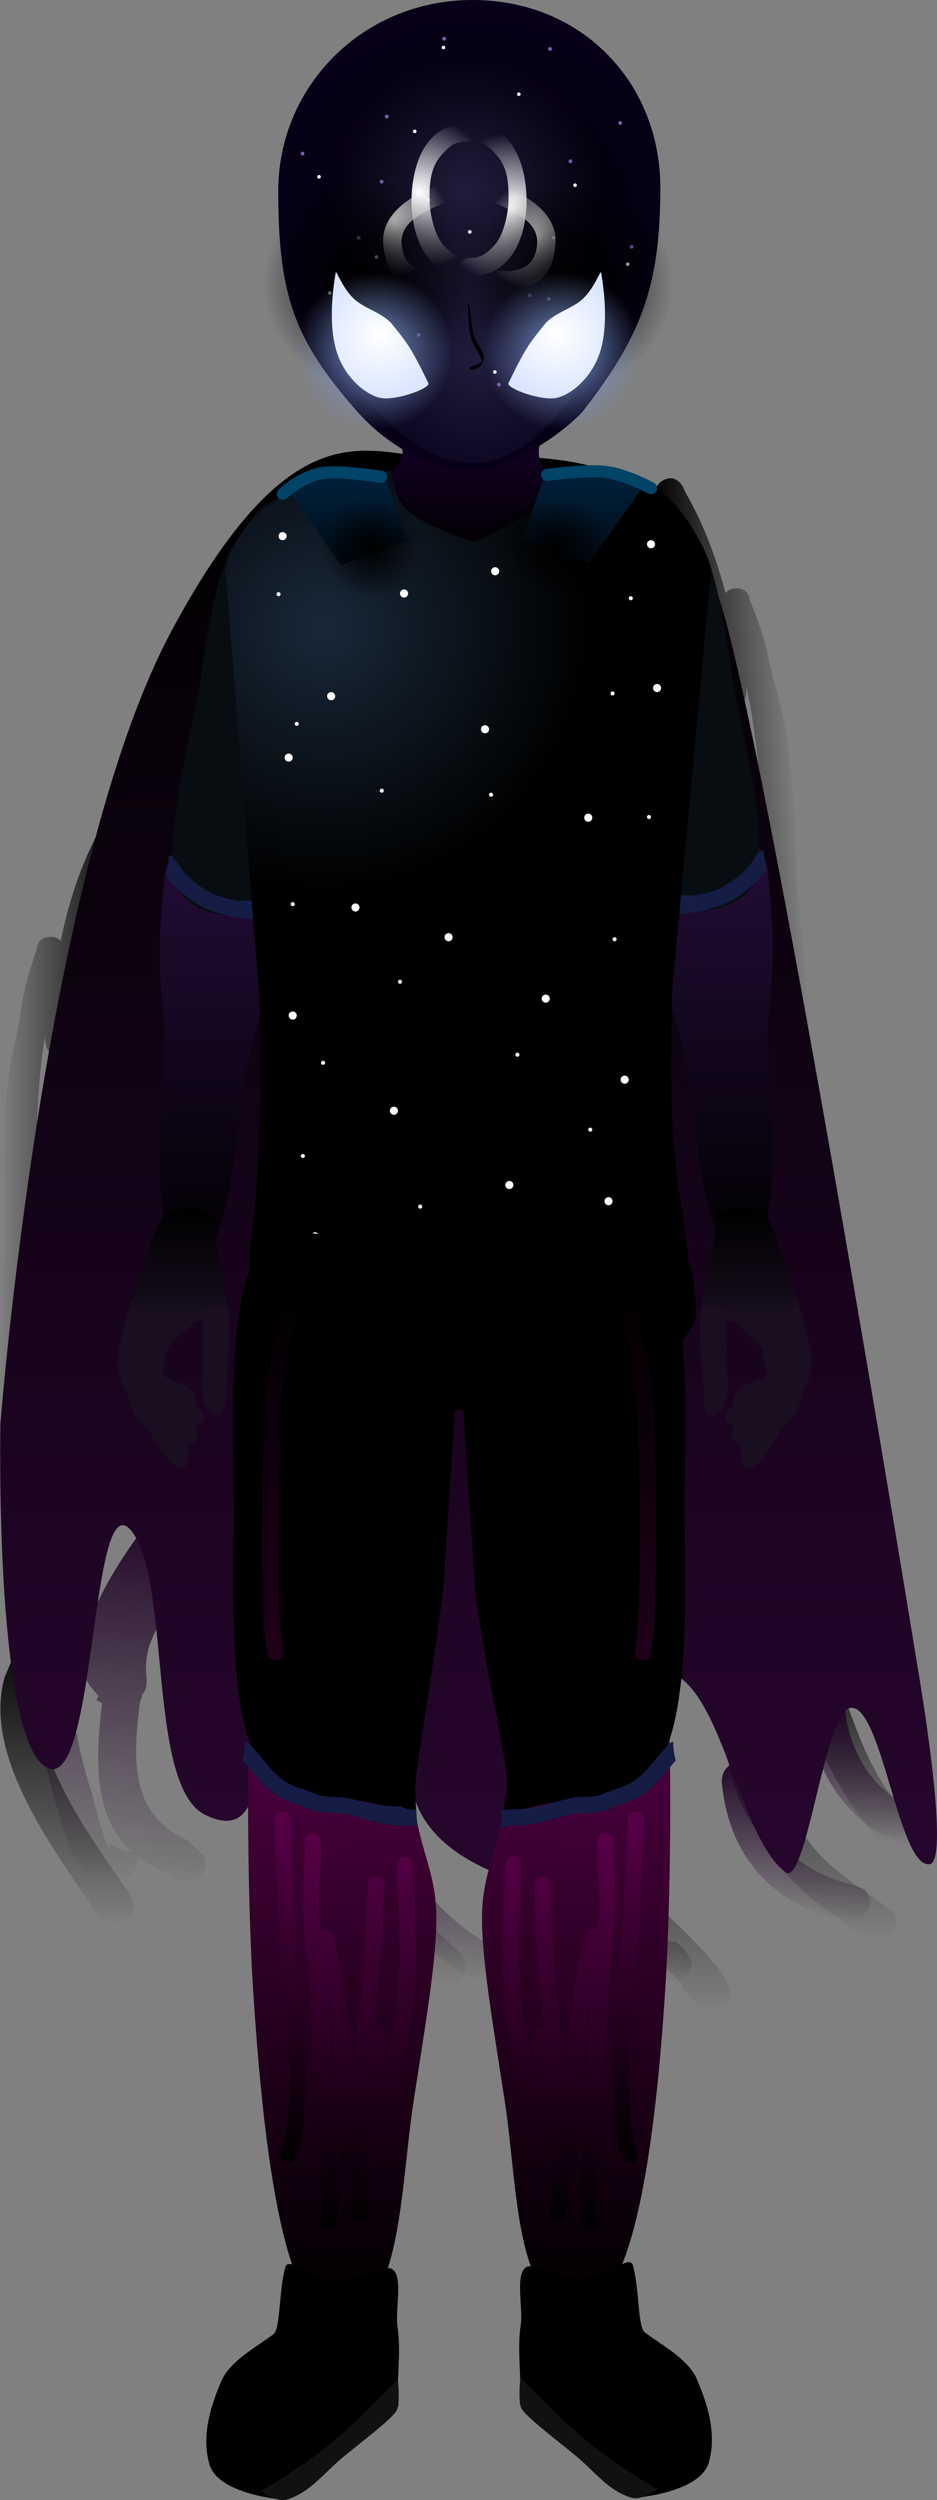 <svg version="1.1" xmlns="http://www.w3.org/2000/svg" xmlns:xlink="http://www.w3.org/1999/xlink" width="115.715" height="308.556" viewBox="0,0,115.715,308.556"><rect x="0" y="0" width="115.715" height="308.556" fill="#808080" stroke="none"/><defs><linearGradient x1="291.142" y1="133.616" x2="275.568" y2="134.468" gradientUnits="userSpaceOnUse" id="color-1"><stop offset="0" stop-color="#000000" stop-opacity="0"/><stop offset="1" stop-color="#000000"/></linearGradient><linearGradient x1="192.143" y1="177.016" x2="207.739" y2="177.016" gradientUnits="userSpaceOnUse" id="color-2"><stop offset="0" stop-color="#000000" stop-opacity="0"/><stop offset="1" stop-color="#000000"/></linearGradient><linearGradient x1="200.417" y1="226.875" x2="200.417" y2="263.332" gradientUnits="userSpaceOnUse" id="color-3"><stop offset="0" stop-color="#000000"/><stop offset="1" stop-color="#000000" stop-opacity="0"/></linearGradient><linearGradient x1="291.014" y1="224.095" x2="291.014" y2="265.191" gradientUnits="userSpaceOnUse" id="color-4"><stop offset="0" stop-color="#000000"/><stop offset="1" stop-color="#000000" stop-opacity="0"/></linearGradient><linearGradient x1="296.463" y1="225.944" x2="296.463" y2="253.115" gradientUnits="userSpaceOnUse" id="color-5"><stop offset="0" stop-color="#000000"/><stop offset="1" stop-color="#000000" stop-opacity="0"/></linearGradient><linearGradient x1="270.207" y1="231.519" x2="270.207" y2="274.057" gradientUnits="userSpaceOnUse" id="color-6"><stop offset="0" stop-color="#000000"/><stop offset="1" stop-color="#000000" stop-opacity="0"/></linearGradient><linearGradient x1="243.145" y1="232.019" x2="243.145" y2="270.791" gradientUnits="userSpaceOnUse" id="color-7"><stop offset="0" stop-color="#000000"/><stop offset="1" stop-color="#000000" stop-opacity="0"/></linearGradient><linearGradient x1="208.8" y1="211.794" x2="204.431" y2="258.069" gradientUnits="userSpaceOnUse" id="color-8"><stop offset="0" stop-color="#210527"/><stop offset="1" stop-color="#210527" stop-opacity="0"/></linearGradient><linearGradient x1="244.296" y1="241.336" x2="241.634" y2="269.525" gradientUnits="userSpaceOnUse" id="color-9"><stop offset="0" stop-color="#210527"/><stop offset="1" stop-color="#210527" stop-opacity="0"/></linearGradient><linearGradient x1="265.866" y1="246.667" x2="263.735" y2="269.23" gradientUnits="userSpaceOnUse" id="color-10"><stop offset="0" stop-color="#000000"/><stop offset="1" stop-color="#000000" stop-opacity="0"/></linearGradient><linearGradient x1="291.282" y1="243.937" x2="289.567" y2="262.106" gradientUnits="userSpaceOnUse" id="color-11"><stop offset="0" stop-color="#210527"/><stop offset="1" stop-color="#210527" stop-opacity="0"/></linearGradient><linearGradient x1="300.048" y1="235.395" x2="298.376" y2="253.107" gradientUnits="userSpaceOnUse" id="color-12"><stop offset="0" stop-color="#210527"/><stop offset="1" stop-color="#210527" stop-opacity="0"/></linearGradient><linearGradient x1="250.011" y1="81.345" x2="250.011" y2="257.096" gradientUnits="userSpaceOnUse" id="color-13"><stop offset="0" stop-color="#000000"/><stop offset="1" stop-color="#27062e"/></linearGradient><linearGradient x1="279.383" y1="127.875" x2="279.383" y2="181.698" gradientUnits="userSpaceOnUse" id="color-14"><stop offset="0" stop-color="#250d3a"/><stop offset="1" stop-color="#000000"/></linearGradient><linearGradient x1="220.047" y1="128.542" x2="220.047" y2="182.364" gradientUnits="userSpaceOnUse" id="color-15"><stop offset="0" stop-color="#250d3a"/><stop offset="1" stop-color="#000000"/></linearGradient><linearGradient x1="250.223" y1="69.658" x2="250.223" y2="94.555" gradientUnits="userSpaceOnUse" id="color-16"><stop offset="0" stop-color="#22003f"/><stop offset="1" stop-color="#000000"/></linearGradient><linearGradient x1="21.771" y1="55.81" x2="390.861" y2="113.592" gradientUnits="userSpaceOnUse" id="color-17"><stop offset="0" stop-color="#000000"/><stop offset="1" stop-color="#000000" stop-opacity="0"/></linearGradient><radialGradient cx="232.182" cy="102.983" r="32.736" gradientUnits="userSpaceOnUse" id="color-18"><stop offset="0" stop-color="#182839"/><stop offset="1" stop-color="#000000"/></radialGradient><linearGradient x1="235.003" y1="85.953" x2="235.003" y2="99.944" gradientUnits="userSpaceOnUse" id="color-19"><stop offset="0" stop-color="#001e37"/><stop offset="1" stop-color="#000000"/></linearGradient><radialGradient cx="237.988" cy="93.406" r="6.156" gradientUnits="userSpaceOnUse" id="color-20"><stop offset="0" stop-color="#000000"/><stop offset="1" stop-color="#000000" stop-opacity="0"/></radialGradient><linearGradient x1="264.105" y1="85.766" x2="264.105" y2="99.757" gradientUnits="userSpaceOnUse" id="color-21"><stop offset="0" stop-color="#001e37"/><stop offset="1" stop-color="#000000"/></linearGradient><radialGradient cx="260.747" cy="93.22" r="6.156" gradientUnits="userSpaceOnUse" id="color-22"><stop offset="0" stop-color="#000000"/><stop offset="1" stop-color="#000000" stop-opacity="0"/></radialGradient><radialGradient cx="238.533" cy="41.266" r="8.604" gradientUnits="userSpaceOnUse" id="color-23"><stop offset="0" stop-color="#25223b" stop-opacity="0"/><stop offset="1" stop-color="#25223b"/></radialGradient><radialGradient cx="260.874" cy="43.659" r="8.604" gradientUnits="userSpaceOnUse" id="color-24"><stop offset="0" stop-color="#25223b" stop-opacity="0"/><stop offset="1" stop-color="#25223b"/></radialGradient><radialGradient cx="257.15" cy="39.404" r="11.954" gradientUnits="userSpaceOnUse" id="color-25"><stop offset="0" stop-color="#25223b" stop-opacity="0"/><stop offset="1" stop-color="#25223b"/></radialGradient><radialGradient cx="242.523" cy="36.744" r="11.954" gradientUnits="userSpaceOnUse" id="color-26"><stop offset="0" stop-color="#25223b" stop-opacity="0"/><stop offset="1" stop-color="#25223b"/></radialGradient><radialGradient cx="250.898" cy="54.702" r="28.981" gradientUnits="userSpaceOnUse" id="color-27"><stop offset="0" stop-color="#000000"/><stop offset="1" stop-color="#070019"/></radialGradient><radialGradient cx="251.128" cy="69.728" r="18.485" gradientUnits="userSpaceOnUse" id="color-28"><stop offset="0" stop-color="#201d3d"/><stop offset="1" stop-color="#201d3d" stop-opacity="0"/></radialGradient><radialGradient cx="249.668" cy="49.223" r="16.662" gradientUnits="userSpaceOnUse" id="color-29"><stop offset="0" stop-color="#201d3d"/><stop offset="1" stop-color="#201d3d" stop-opacity="0"/></radialGradient><radialGradient cx="240.723" cy="53.012" r="6.795" gradientUnits="userSpaceOnUse" id="color-30"><stop offset="0" stop-color="#ffffff"/><stop offset="1" stop-color="#ffffff" stop-opacity="0"/></radialGradient><radialGradient cx="258.367" cy="54.903" r="6.795" gradientUnits="userSpaceOnUse" id="color-31"><stop offset="0" stop-color="#ffffff"/><stop offset="1" stop-color="#ffffff" stop-opacity="0"/></radialGradient><radialGradient cx="255.427" cy="51.542" r="9.441" gradientUnits="userSpaceOnUse" id="color-32"><stop offset="0" stop-color="#ffffff"/><stop offset="1" stop-color="#ffffff" stop-opacity="0"/></radialGradient><radialGradient cx="243.874" cy="49.441" r="9.441" gradientUnits="userSpaceOnUse" id="color-33"><stop offset="0" stop-color="#ffffff"/><stop offset="1" stop-color="#ffffff" stop-opacity="0"/></radialGradient><radialGradient cx="237.423" cy="60.774" r="12.716" gradientUnits="userSpaceOnUse" id="color-34"><stop offset="0" stop-color="#000000"/><stop offset="1" stop-color="#000000" stop-opacity="0"/></radialGradient><radialGradient cx="238.337" cy="69.108" r="9.737" gradientUnits="userSpaceOnUse" id="color-35"><stop offset="0" stop-color="#7895d2"/><stop offset="1" stop-color="#7895d2" stop-opacity="0"/></radialGradient><radialGradient cx="239.095" cy="67.1" r="7.792" gradientUnits="userSpaceOnUse" id="color-36"><stop offset="0" stop-color="#ffffff"/><stop offset="1" stop-color="#dae5ff"/></radialGradient><radialGradient cx="262.554" cy="60.774" r="12.716" gradientUnits="userSpaceOnUse" id="color-37"><stop offset="0" stop-color="#000000"/><stop offset="1" stop-color="#000000" stop-opacity="0"/></radialGradient><radialGradient cx="261.641" cy="69.108" r="9.737" gradientUnits="userSpaceOnUse" id="color-38"><stop offset="0" stop-color="#7895d2"/><stop offset="1" stop-color="#7895d2" stop-opacity="0"/></radialGradient><radialGradient cx="260.883" cy="67.1" r="7.792" gradientUnits="userSpaceOnUse" id="color-39"><stop offset="0" stop-color="#ffffff"/><stop offset="1" stop-color="#dae5ff"/></radialGradient><linearGradient x1="284.563" y1="174.886" x2="284.563" y2="188.83" gradientUnits="userSpaceOnUse" id="color-40"><stop offset="0" stop-color="#000000"/><stop offset="1" stop-color="#190f20"/></linearGradient><linearGradient x1="214.507" y1="174.886" x2="214.507" y2="188.83" gradientUnits="userSpaceOnUse" id="color-41"><stop offset="0" stop-color="#000000"/><stop offset="1" stop-color="#190f20"/></linearGradient><linearGradient x1="264.047" y1="229.128" x2="261.954" y2="309.777" gradientUnits="userSpaceOnUse" id="color-42"><stop offset="0" stop-color="#580048"/><stop offset="1" stop-color="#000000"/></linearGradient><linearGradient x1="270.353" y1="249.284" x2="269.229" y2="292.584" gradientUnits="userSpaceOnUse" id="color-43"><stop offset="0" stop-color="#580048"/><stop offset="1" stop-color="#000000"/></linearGradient><linearGradient x1="261.474" y1="251.83" x2="260.206" y2="300.692" gradientUnits="userSpaceOnUse" id="color-44"><stop offset="0" stop-color="#580048"/><stop offset="1" stop-color="#000000"/></linearGradient><linearGradient x1="271.442" y1="182.661" x2="270.198" y2="230.592" gradientUnits="userSpaceOnUse" id="color-45"><stop offset="0" stop-color="#20001a" stop-opacity="0"/><stop offset="1" stop-color="#20001a"/></linearGradient><linearGradient x1="233.651" y1="229.128" x2="235.745" y2="309.777" gradientUnits="userSpaceOnUse" id="color-46"><stop offset="0" stop-color="#580048"/><stop offset="1" stop-color="#000000"/></linearGradient><linearGradient x1="227.346" y1="249.284" x2="228.47" y2="292.584" gradientUnits="userSpaceOnUse" id="color-47"><stop offset="0" stop-color="#580048"/><stop offset="1" stop-color="#000000"/></linearGradient><linearGradient x1="236.225" y1="251.83" x2="237.493" y2="300.692" gradientUnits="userSpaceOnUse" id="color-48"><stop offset="0" stop-color="#580048"/><stop offset="1" stop-color="#000000"/></linearGradient><linearGradient x1="226.256" y1="182.661" x2="227.501" y2="230.592" gradientUnits="userSpaceOnUse" id="color-49"><stop offset="0" stop-color="#20001a" stop-opacity="0"/><stop offset="1" stop-color="#20001a"/></linearGradient></defs><g transform="translate(-192.143,-25.722)"><g data-paper-data="{&quot;isPaintingLayer&quot;:true}" fill-rule="nonzero" stroke-linejoin="miter" stroke-miterlimit="10" stroke-dasharray="" stroke-dashoffset="0" style="mix-blend-mode: normal"><g stroke="none" stroke-linecap="butt"><path d="M276.708,86.323l0.219,0.407c2.268,4.005 3.678,7.933 4.817,12.193c0.229,-0.293 0.551,-0.506 1.004,-0.563c1.915,-0.24 1.979,1.356 1.979,1.356l0.449,1.143c0.69,1.771 1.331,3.564 1.751,5.451c0.593,3.335 1.779,6.475 2.316,9.882c1.05,6.656 1.001,13.609 1.495,20.335c0.231,3.153 0.735,6.273 0.945,9.433c0.762,11.847 1.66,23.318 1.493,35.159c0,0 -0.033,2.329 -1.962,2.241c-1.929,-0.088 -1.896,-2.417 -1.896,-2.417c0.037,-2.602 0.311,-5.164 0.377,-7.744c0.229,-8.891 -1.254,-18.114 -1.858,-26.962c-0.204,-3.075 -0.695,-6.112 -0.923,-9.181c-0.657,-8.854 -0.681,-18.05 -2.621,-26.639c-0.003,-0.015 -0.007,-0.03 -0.011,-0.045c0.014,0.167 0.027,0.337 0.036,0.511c0,0 0.127,2.328 -1.798,2.434c-1.925,0.105 -2.053,-2.223 -2.053,-2.223c-0.414,-7.573 -3.132,-15.465 -6.71,-21.785l-0.653,-1.413c0,0 -0.688,-2.194 1.115,-2.98c1.803,-0.785 2.491,1.409 2.491,1.409z" data-paper-data="{&quot;origPos&quot;:null,&quot;index&quot;:null,&quot;origRot&quot;:0}" fill="url(#color-1)" stroke-width="0.5"/><path d="M206.381,127.462c1.843,0.686 1.276,2.915 1.276,2.915l-0.575,1.447c-3.228,6.506 -5.51,14.535 -5.51,22.119c0,0 0,2.332 -1.928,2.332c-1.928,0 -1.928,-2.332 -1.928,-2.332c0,-0.174 0.003,-0.344 0.008,-0.512c-0.003,0.015 -0.006,0.03 -0.008,0.045c-1.467,8.683 -0.989,17.866 -1.161,26.743c-0.06,3.077 -0.384,6.136 -0.42,9.218c-0.12,8.868 -1.096,18.159 -0.382,27.023c0.207,2.572 0.621,5.116 0.8,7.712c0,0 0.16,2.324 -1.761,2.517c-1.922,0.194 -2.082,-2.13 -2.082,-2.13c-0.814,-11.814 -0.544,-23.317 -0.43,-35.188c0.037,-3.166 0.369,-6.31 0.428,-9.47c0.125,-6.743 -0.304,-13.683 0.381,-20.386c0.351,-3.431 1.363,-6.631 1.773,-9.994c0.316,-1.908 0.858,-3.733 1.45,-5.539l0.386,-1.166c0,0 -0.023,-1.597 1.902,-1.462c0.455,0.032 0.789,0.227 1.034,0.507c0.904,-4.315 2.098,-8.315 4.143,-12.437l0.196,-0.419c0,0 0.567,-2.229 2.41,-1.543z" data-paper-data="{&quot;origPos&quot;:null}" fill="url(#color-2)" stroke-width="0.5"/><g data-paper-data="{&quot;origPos&quot;:null}" stroke-width="0.5"><path d="M196.291,226.997c2.237,-0.658 2.895,1.579 2.895,1.579l-0.538,1.99c-0.538,1.346 -1.083,2.684 -1.654,4.017c-1.156,0.533 0.406,5.262 0.721,6.377c1.875,6.628 6.738,13.049 10.502,18.694c0,0 1.294,1.94 -0.647,3.234c-1.94,1.294 -3.234,-0.647 -3.234,-0.647c-5.201,-7.801 -14.408,-19.578 -11.629,-29.495c0.556,-1.298 1.086,-2.601 1.611,-3.912l0.394,1.058c0,0 -0.658,-2.237 1.579,-2.895z" data-paper-data="{&quot;origPos&quot;:null}" fill="url(#color-3)"/><path d="M301.527,264.899c-2.086,1.043 -3.129,-1.043 -3.129,-1.043l0.22,0.823c-4.376,-3.282 -8.665,-5.867 -11.56,-10.693c-1.302,-2.225 -2.892,-4.092 -3.785,-6.572c-2.184,-6.069 -2.304,-12.739 -3.084,-19.115l-0.992,-0.397l0.86,-2.151c0.165,-0.652 0.622,-1.412 1.834,-1.612c0.043,-0.007 0.086,-0.014 0.13,-0.019c1.34,-0.169 1.999,0.562 2.313,1.185c0.141,0.253 0.236,0.535 0.274,0.835l0.462,3.231l-0.071,0.01c0.598,5.755 0.847,11.709 2.847,17.118c0.681,1.842 2.196,3.425 3.211,5.087c2.558,4.263 6.488,6.458 10.359,9.361l1.153,0.823c0,0 1.043,2.086 -1.043,3.129z" data-paper-data="{&quot;origPos&quot;:null}" fill="url(#color-4)"/><path d="M302.891,252.79c-2.103,1.008 -2.829,-0.646 -2.829,-0.646l-0.933,-1.166c-2.675,-3.379 -4.747,-7.258 -6.454,-11.213c-0.628,-1.454 -0.638,-3.317 -1.186,-4.668c-0.867,-2.135 -1.926,-3.884 -2.574,-6.156c0,0 -0.641,-2.242 1.602,-2.883c2.242,-0.641 2.883,1.602 2.883,1.602c0.546,1.912 1.392,3.279 2.089,5.037c2.151,5.42 3.483,10.681 7.283,15.367l0.933,1.166c0,0 1.29,2.552 -0.813,3.56z" data-paper-data="{&quot;origPos&quot;:null}" fill="url(#color-5)"/><path d="M259.789,231.817c2.081,-1.053 3.134,1.027 3.134,1.027l0.22,2.836c-0.767,4.602 -0.464,9.588 1.264,13.908c3.131,8.003 10.997,12.072 16.021,18.636l0.136,-0.082l1.379,2.299c0.154,0.247 0.264,0.526 0.316,0.824c0.149,0.68 0.099,1.661 -1.041,2.375c-0.04,0.026 -0.081,0.05 -0.123,0.073c-1.165,0.663 -2.052,0.241 -2.58,-0.211c-0.144,-0.114 -0.274,-0.244 -0.387,-0.389l-1.852,-2.315l0.131,-0.104c-2.006,-2.411 -4.489,-4.254 -6.762,-6.527c-3.882,-3.882 -7.457,-7.651 -9.57,-12.847c-2.02,-5.049 -2.428,-11.044 -1.534,-16.407l0.22,0.037c0,0 -1.053,-2.081 1.027,-3.134z" data-paper-data="{&quot;origPos&quot;:null}" fill="url(#color-6)"/><path d="M240.846,232.068c2.296,-0.409 2.705,1.887 2.705,1.887l-0.597,3.14c-1.277,3.193 -1.699,6.206 -1.699,9.627c0,5.237 0.444,9.892 2.798,14.691c1.016,2.07 3.315,3.748 4.914,5.347c0,0 1.649,1.649 0,3.298c-1.649,1.649 -3.298,0 -3.298,0c-1.755,-1.755 -4.21,-3.597 -5.347,-5.846c-2.877,-5.694 -3.731,-11.214 -3.731,-17.489c0,-4 0.54,-7.628 2.032,-11.36l0.336,-0.591c0,0 -0.409,-2.296 1.887,-2.705z" data-paper-data="{&quot;origPos&quot;:null}" fill="url(#color-7)"/></g><g data-paper-data="{&quot;origRot&quot;:0,&quot;origPos&quot;:null}" stroke-width="0.5"><path d="M211.952,221.061c2.215,0.728 1.487,2.944 1.487,2.944l-1.157,1.178c-1.545,3.007 -2.378,4.432 -2.024,7.849c0,0 0.111,1.066 -0.541,1.828c-0.027,0.261 -0.11,0.538 -0.274,0.823c-0.882,6.853 -1.391,13.954 5.823,17.14l2.177,2.019c0,0 0.666,2.235 -1.569,2.901c-1.542,0.459 -2.337,-0.461 -2.682,-1.077l0.189,0.423c-0.984,-0.434 -2.475,-1.064 -3.324,-1.599c-0.336,-0.211 -0.653,-0.433 -0.954,-0.665c0.095,0.651 0.086,2.053 -1.596,2.583c-2.224,0.7 -2.925,-1.524 -2.925,-1.524l0.142,2.215c-3.72,-1.912 -4.051,-4.565 -5.223,-8.237c-2.669,-8.363 -3.42,-16.605 -4.731,-25.227c0,0 -0.35,-2.305 1.955,-2.656c2.305,-0.35 2.656,1.955 2.656,1.955c1.144,7.526 1.526,14.996 3.854,22.289c0.79,2.475 1.296,5.653 2.541,7.942c0.126,0.231 -0.295,-0.736 -0.038,-0.787c0.411,-0.081 0.745,0.383 1.117,0.574l1.687,0.413c-4.999,-4.39 -4.584,-11.83 -3.8,-18.456l-0.699,-0.359l0.271,-0.528l-0.266,-0.241l0.032,-0.035c-0.876,-0.924 -1.638,-1.986 -1.741,-3.138c-0.517,-5.814 4.418,-13.077 7.752,-17.606l0.172,-0.084c0,0 0.581,-2.258 2.84,-1.677c2.258,0.581 1.677,2.84 1.677,2.84l-0.932,1.686c-0.948,1.287 -1.888,2.691 -2.763,4.149c0.26,-0.002 0.549,0.042 0.868,0.147z" data-paper-data="{&quot;origPos&quot;:null}" fill="url(#color-8)"/><path d="M255.345,269.837c-1.782,1.504 -1.724,0.54 -1.724,0.54l-1.161,-0.11c-1.217,-0.253 -2.448,-0.623 -3.503,-1.281c-9.243,-5.794 -13.654,-15.982 -18.658,-25.277c0,0 -1.105,-2.053 0.948,-3.159c2.053,-1.105 3.159,0.948 3.159,0.948c4.557,8.464 8.577,18.293 17.02,23.531c0.449,0.28 1.193,1.044 1.473,0.594l1.161,0.11c0,0 3.067,2.599 1.285,4.103z" data-paper-data="{&quot;origPos&quot;:null}" fill="url(#color-9)"/><path d="M277.119,269.346c-1.596,1.7 -1.919,0.726 -1.919,0.726l-1.625,-0.153c-10.081,-1.173 -18.743,-12.012 -21.478,-21.301c0,0 -0.659,-2.237 1.578,-2.896c2.237,-0.659 2.896,1.578 2.896,1.578c1.683,5.716 5.284,10.014 9.624,13.958c2.298,2.088 4.656,3.841 7.819,4.017l1.625,0.153c0,0 3.077,2.217 1.481,3.917z" data-paper-data="{&quot;origPos&quot;:null}" fill="url(#color-10)"/><path d="M298.762,262.158c-1.721,1.573 -3.294,-0.148 -3.294,-0.148l-0.342,0.529c-8.276,-2.483 -12.949,-8.105 -13.843,-16.73c0,0 -0.24,-2.319 2.079,-2.56c2.319,-0.24 2.56,2.079 2.56,2.079c0.712,6.87 3.966,10.769 10.544,12.743l2.444,0.792c0,0 1.573,1.721 -0.148,3.294z" data-paper-data="{&quot;origPos&quot;:null}" fill="url(#color-11)"/><path d="M305.49,253.162c-1.905,1.344 -3.25,-0.561 -3.25,-0.561l-0.93,-0.374c-5.313,-2.73 -8.788,-8.872 -9.4,-14.783c0,0 -0.24,-2.319 2.079,-2.56c2.319,-0.24 2.56,2.079 2.56,2.079c0.455,4.395 2.948,9.088 6.893,11.115l2.609,1.834c0,0 1.344,1.905 -0.561,3.25z" data-paper-data="{&quot;origPos&quot;:null}" fill="url(#color-12)"/></g><path d="M192.192,201.468c0,0 5.328,-68.438 21.142,-97.898c15.815,-29.461 25.14,-21.009 33.868,-21.362c15.974,-0.647 27.567,0.084 33.494,16.629c5.926,16.545 24.825,132.992 24.825,132.992c0,0 4.062,23.435 1.473,23.953c-3.849,0.769 -5.939,-19.817 -9.824,-19.278c-3.222,0.447 -5.439,22.272 -8.056,20.259c-6.184,-4.757 -8.027,-25.139 -15.701,-24.831c-14.485,0.58 -8.417,30.631 -21.578,24.286c-20.639,-9.949 3.303,-28.47 -19.377,-30.067c-13.012,-0.916 -3.199,29.368 -14.989,23.546c-7.098,-3.506 -4.237,-28.197 -8.91,-34.788c-5.507,-7.768 -4.299,34.888 -11.248,28.505c-5.82,-5.345 -5.119,-41.945 -5.119,-41.945z" data-paper-data="{&quot;origPos&quot;:null}" fill="url(#color-13)" stroke-width="0"/></g><g data-paper-data="{&quot;origRot&quot;:0}" stroke="none" stroke-linecap="butt"><path d="M277.085,158.38c-1.239,-8.267 -4.568,-13.599 -5.827,-22.473c-1.259,-8.875 15,-11.389 15.724,-2.443c1.507,13.858 -0.425,15.563 0.027,22.492c0.504,7.728 1.322,16.534 -0.928,23.095c-1.172,3.417 -3.295,3.541 -4.79,0.277c-2.793,-6.098 -2.968,-12.681 -4.207,-20.948z" data-paper-data="{&quot;origPos&quot;:null}" fill="url(#color-14)" stroke-width="0"/><g data-paper-data="{&quot;origPos&quot;:null}" fill="none" stroke-width="1" font-family="sans-serif" font-weight="normal" font-size="12" text-anchor="start"/></g><g stroke="none" stroke-linecap="butt"><path d="M282.586,109.522c3.598,17.131 3.271,16.559 3.29,22.693c0.024,7.458 -13.645,7.935 -15.176,0.625c-0.845,-4.034 -4.246,-12.985 -5.075,-17.023c-2.838,-13.822 -0.114,-24.354 3.839,-27.854c4.168,-3.69 6.822,0.899 9.234,4.863c2.412,3.964 3.888,16.697 3.888,16.697z" data-paper-data="{&quot;origPos&quot;:null,&quot;origRot&quot;:0,&quot;index&quot;:null}" fill="#080d11" stroke-width="0"/><path d="M281.268,137.421c-1.915,0.696 -4.678,1.314 -6.702,0.938c-1.109,-0.206 -2.08,-0.86 -3.125,-1.261l-0.293,0.251c-0.05,-0.825 -0.2,-1.623 -0.439,-2.382c0.074,-0.021 0.147,-0.033 0.215,-0.038c0.038,-0.004 0.077,-0.007 0.117,-0.007c0.091,0 0.18,0.012 0.264,0.035l0.978,0.245l-0.004,0.015c2.918,0.817 4.921,1.652 8.285,0.331c1.756,-0.658 3.999,-2.407 4.832,-4.073l0.753,-0.767c0,0 0.129,-0.036 0.306,-0.034c0.022,0.813 0.142,1.602 0.347,2.355c-1.221,1.856 -3.589,3.662 -5.535,4.392z" data-paper-data="{&quot;origPos&quot;:null}" fill="#151d45" stroke-width="0.5"/></g><g data-paper-data="{&quot;origRot&quot;:0}" stroke="none" stroke-linecap="butt"><path d="M222.345,159.047c-1.239,8.267 -1.413,14.85 -4.207,20.948c-1.495,3.264 -3.618,3.14 -4.79,-0.277c-2.25,-6.561 -1.432,-15.366 -0.928,-23.095c0.452,-6.93 -1.48,-8.635 0.027,-22.492c0.724,-8.947 16.983,-6.432 15.724,2.443c-1.259,8.875 -4.588,14.206 -5.827,22.473z" data-paper-data="{&quot;origPos&quot;:null}" fill="url(#color-15)" stroke-width="0"/><g data-paper-data="{&quot;origPos&quot;:null}" fill="none" stroke-width="1" font-family="sans-serif" font-weight="normal" font-size="12" text-anchor="start"/></g><g stroke="none" stroke-linecap="butt"><path d="M220.732,93.491c2.412,-3.964 5.066,-8.553 9.234,-4.863c3.953,3.5 6.676,14.033 3.839,27.854c-0.829,4.038 -4.231,12.989 -5.075,17.023c-1.531,7.31 -15.2,6.833 -15.176,-0.625c0.02,-6.134 -0.307,-5.562 3.29,-22.693c0,0 1.475,-12.734 3.888,-16.697z" data-paper-data="{&quot;origPos&quot;:null,&quot;origRot&quot;:0,&quot;index&quot;:null}" fill="#080d11" stroke-width="0"/><path d="M212.627,133.696c0.205,-0.753 0.325,-1.542 0.347,-2.355c0.177,-0.002 0.306,0.034 0.306,0.034l0.753,0.767c0.833,1.666 3.076,3.415 4.832,4.073c3.364,1.321 5.368,0.486 8.285,-0.331l-0.004,-0.015l0.978,-0.245c0.084,-0.023 0.173,-0.035 0.264,-0.035c0.04,0 0.079,0.002 0.117,0.007c0.068,0.005 0.141,0.017 0.215,0.038c-0.238,0.759 -0.388,1.557 -0.439,2.382l-0.293,-0.251c-1.045,0.401 -2.016,1.054 -3.125,1.261c-2.024,0.376 -4.787,-0.241 -6.702,-0.938c-1.946,-0.73 -4.315,-2.535 -5.535,-4.392z" data-paper-data="{&quot;origPos&quot;:null}" fill="#151d45" stroke-width="0.5"/></g><g stroke="none" stroke-width="0" stroke-linecap="butt"><path d="M258.672,81.61c0,2.35 2.811,3.314 3.582,5.504c0.354,1.006 1.995,1.182 1.995,1.182c0,0 -11.438,6.259 -14.907,6.259c-2.987,0 -14.745,-5.266 -14.745,-5.266c0,0 3.902,-1.499 4.508,-3.185c0.515,-1.433 2.756,-3.079 2.756,-4.621c0,-1.642 -2.657,-11.179 -2.657,-11.179l22.225,-0.646c0,0 -2.757,9.602 -2.757,11.952z" data-paper-data="{&quot;origPos&quot;:null}" fill="url(#color-16)"/><path d="M260.45,93.891l-21.311,0.539l0.776,-10.242c0,0 1.058,2.701 2.784,4.037c2.319,1.796 5.139,3.024 8.046,2.869c3.2,-0.172 6.189,-2.169 8.279,-4.649c1.01,-1.198 0.681,-3.317 0.681,-3.317z" data-paper-data="{&quot;origPos&quot;:null,&quot;index&quot;:null}" fill="url(#color-17)"/><g data-paper-data="{&quot;origPos&quot;:null}"><path d="M224.185,149.122c-0.218,-13.383 51.346,-15.587 50.96,-0.342c-0.44,17.37 0.331,20.171 1.971,31.601c0.747,5.207 -16.43,14.764 -26.909,15.081c-10.969,0.331 -28.736,-6.382 -27.207,-15.794c1.831,-11.274 1.186,-30.546 1.186,-30.546z" data-paper-data="{&quot;origPos&quot;:null}" fill="#000000"/><path d="M220.058,96.824c-0.567,-2.98 4.512,-10.384 10.725,-11.241c3.811,-0.526 9.746,-1.837 9.746,-1.837c0,0 -0.002,3.349 2.089,5.104c2.308,1.937 7.996,3.749 7.996,3.749c0,0 5.305,-2.057 7.844,-4.54c1.931,-1.888 1.052,-5.019 1.052,-5.019c0,0 7.127,1.953 10.996,1.919c5.564,0.846 9.198,9.585 9.479,10.967c-0.596,6.068 -4.879,52.586 -4.879,52.586l-50.967,-0.177z" data-paper-data="{&quot;origPos&quot;:null}" fill="url(#color-18)"/></g><path d="M278.076,187.804c0,5.599 -16.505,11.94 -29.659,11.94c-13.154,0 -25.014,-4.94 -25.014,-10.539c0,-3.763 -0.178,-8.63 -0.178,-8.63c0,0 16.594,3.158 26.783,3.124c10.689,-0.036 26.715,-3.305 26.715,-3.305c0,0 1.353,1.811 1.353,7.41z" data-paper-data="{&quot;origPos&quot;:null}" fill="#000000"/></g><g><g data-paper-data="{&quot;origPos&quot;:null}" stroke="none" stroke-width="0" stroke-linecap="butt"><path d="M234.257,95.467l-6.716,-9.514c0,0 2.198,-1.614 4.799,-1.811c2.204,-0.167 7.514,0.878 7.514,0.878l2.612,7.462z" data-paper-data="{&quot;origPos&quot;:null}" fill="url(#color-19)"/><path d="M231.831,93.406c0,-3.4 2.756,-6.156 6.156,-6.156c3.4,0 6.156,2.756 6.156,6.156c0,3.4 -2.756,6.156 -6.156,6.156c-3.4,0 -6.156,-2.756 -6.156,-6.156z" data-paper-data="{&quot;origPos&quot;:null}" fill="url(#color-20)"/></g><g data-paper-data="{&quot;origPos&quot;:null}" stroke="none" stroke-width="0" stroke-linecap="butt"><path d="M256.643,92.295l2.612,-7.462c0,0 5.309,-1.045 7.514,-0.878c2.601,0.197 4.799,1.811 4.799,1.811l-6.716,9.514z" data-paper-data="{&quot;index&quot;:null,&quot;origPos&quot;:null}" fill="url(#color-21)"/><path d="M254.591,93.22c0,-3.4 2.756,-6.156 6.156,-6.156c3.4,0 6.156,2.756 6.156,6.156c0,3.4 -2.756,6.156 -6.156,6.156c-3.4,0 -6.156,-2.756 -6.156,-6.156z" data-paper-data="{&quot;origPos&quot;:null}" fill="url(#color-22)"/></g><path d="M227.074,86.669c0,0 2.21,-2.104 4.818,-2.556c2.124,-0.368 7.308,0.457 7.308,0.457" data-paper-data="{&quot;origPos&quot;:null}" fill="none" stroke="#004467" stroke-width="1.5" stroke-linecap="round"/><path d="M259.721,84.337c0,0 4.782,-0.676 7.245,-0.363c2.542,0.323 5.58,1.995 5.58,1.995" data-paper-data="{&quot;origPos&quot;:null}" fill="none" stroke="#004467" stroke-width="1.5" stroke-linecap="round"/></g><path d="M226.291,99.055c0,-0.138 0.112,-0.25 0.25,-0.25c0.138,0 0.25,0.112 0.25,0.25c0,0.138 -0.112,0.25 -0.25,0.25c-0.138,0 -0.25,-0.112 -0.25,-0.25z" fill="#ffffff" stroke="none" stroke-width="0.5" stroke-linecap="butt"/><path d="M269.791,99.555c0,-0.138 0.112,-0.25 0.25,-0.25c0.138,0 0.25,0.112 0.25,0.25c0,0.138 -0.112,0.25 -0.25,0.25c-0.138,0 -0.25,-0.112 -0.25,-0.25z" fill="#ffffff" stroke="none" stroke-width="0.5" stroke-linecap="butt"/><path d="M272.041,126.555c0,-0.138 0.112,-0.25 0.25,-0.25c0.138,0 0.25,0.112 0.25,0.25c0,0.138 -0.112,0.25 -0.25,0.25c-0.138,0 -0.25,-0.112 -0.25,-0.25z" fill="#ffffff" stroke="none" stroke-width="0.5" stroke-linecap="butt"/><path d="M252.541,123.805c0,-0.138 0.112,-0.25 0.25,-0.25c0.138,0 0.25,0.112 0.25,0.25c0,0.138 -0.112,0.25 -0.25,0.25c-0.138,0 -0.25,-0.112 -0.25,-0.25z" fill="#ffffff" stroke="none" stroke-width="0.5" stroke-linecap="butt"/><path d="M267.541,111.305c0,-0.138 0.112,-0.25 0.25,-0.25c0.138,0 0.25,0.112 0.25,0.25c0,0.138 -0.112,0.25 -0.25,0.25c-0.138,0 -0.25,-0.112 -0.25,-0.25z" fill="#ffffff" stroke="none" stroke-width="0.5" stroke-linecap="butt"/><path d="M228.541,115.055c0,-0.138 0.112,-0.25 0.25,-0.25c0.138,0 0.25,0.112 0.25,0.25c0,0.138 -0.112,0.25 -0.25,0.25c-0.138,0 -0.25,-0.112 -0.25,-0.25z" fill="#ffffff" stroke="none" stroke-width="0.5" stroke-linecap="butt"/><path d="M239.041,123.305c0,-0.138 0.112,-0.25 0.25,-0.25c0.138,0 0.25,0.112 0.25,0.25c0,0.138 -0.112,0.25 -0.25,0.25c-0.138,0 -0.25,-0.112 -0.25,-0.25z" fill="#ffffff" stroke="none" stroke-width="0.5" stroke-linecap="butt"/><path d="M228.041,137.305c0,-0.138 0.112,-0.25 0.25,-0.25c0.138,0 0.25,0.112 0.25,0.25c0,0.138 -0.112,0.25 -0.25,0.25c-0.138,0 -0.25,-0.112 -0.25,-0.25z" fill="#ffffff" stroke="none" stroke-width="0.5" stroke-linecap="butt"/><path d="M267.791,141.639c0,-0.138 0.112,-0.25 0.25,-0.25c0.138,0 0.25,0.112 0.25,0.25c0,0.138 -0.112,0.25 -0.25,0.25c-0.138,0 -0.25,-0.112 -0.25,-0.25z" fill="#ffffff" stroke="none" stroke-width="0.5" stroke-linecap="butt"/><path d="M241.291,146.889c0,-0.138 0.112,-0.25 0.25,-0.25c0.138,0 0.25,0.112 0.25,0.25c0,0.138 -0.112,0.25 -0.25,0.25c-0.138,0 -0.25,-0.112 -0.25,-0.25z" fill="#ffffff" stroke="none" stroke-width="0.5" stroke-linecap="butt"/><path d="M264.791,165.139c0,-0.138 0.112,-0.25 0.25,-0.25c0.138,0 0.25,0.112 0.25,0.25c0,0.138 -0.112,0.25 -0.25,0.25c-0.138,0 -0.25,-0.112 -0.25,-0.25z" fill="#ffffff" stroke="none" stroke-width="0.5" stroke-linecap="butt"/><path d="M229.291,168.389c0,-0.138 0.112,-0.25 0.25,-0.25c0.138,0 0.25,0.112 0.25,0.25c0,0.138 -0.112,0.25 -0.25,0.25c-0.138,0 -0.25,-0.112 -0.25,-0.25z" fill="#ffffff" stroke="none" stroke-width="0.5" stroke-linecap="butt"/><path d="M243.791,174.639c0,-0.138 0.112,-0.25 0.25,-0.25c0.138,0 0.25,0.112 0.25,0.25c0,0.138 -0.112,0.25 -0.25,0.25c-0.138,0 -0.25,-0.112 -0.25,-0.25z" fill="#ffffff" stroke="none" stroke-width="0.5" stroke-linecap="butt"/><path d="M231.791,156.889c0,-0.138 0.112,-0.25 0.25,-0.25c0.138,0 0.25,0.112 0.25,0.25c0,0.138 -0.112,0.25 -0.25,0.25c-0.138,0 -0.25,-0.112 -0.25,-0.25z" fill="#ffffff" stroke="none" stroke-width="0.5" stroke-linecap="butt"/><path d="M255.791,155.889c0,-0.138 0.112,-0.25 0.25,-0.25c0.138,0 0.25,0.112 0.25,0.25c0,0.138 -0.112,0.25 -0.25,0.25c-0.138,0 -0.25,-0.112 -0.25,-0.25z" fill="#ffffff" stroke="none" stroke-width="0.5" stroke-linecap="butt"/><path d="M226.541,91.889c0,-0.276 0.224,-0.5 0.5,-0.5c0.276,0 0.5,0.224 0.5,0.5c0,0.276 -0.224,0.5 -0.5,0.5c-0.276,0 -0.5,-0.224 -0.5,-0.5z" fill="#ffffff" stroke="none" stroke-width="0.5" stroke-linecap="butt"/><path d="M232.541,111.639c0,-0.276 0.224,-0.5 0.5,-0.5c0.276,0 0.5,0.224 0.5,0.5c0,0.276 -0.224,0.5 -0.5,0.5c-0.276,0 -0.5,-0.224 -0.5,-0.5z" fill="#ffffff" stroke="none" stroke-width="0.5" stroke-linecap="butt"/><path d="M272.041,92.889c0,-0.276 0.224,-0.5 0.5,-0.5c0.276,0 0.5,0.224 0.5,0.5c0,0.276 -0.224,0.5 -0.5,0.5c-0.276,0 -0.5,-0.224 -0.5,-0.5z" fill="#ffffff" stroke="none" stroke-width="0.5" stroke-linecap="butt"/><path d="M272.791,110.639c0,-0.276 0.224,-0.5 0.5,-0.5c0.276,0 0.5,0.224 0.5,0.5c0,0.276 -0.224,0.5 -0.5,0.5c-0.276,0 -0.5,-0.224 -0.5,-0.5z" fill="#ffffff" stroke="none" stroke-width="0.5" stroke-linecap="butt"/><path d="M264.291,126.639c0,-0.276 0.224,-0.5 0.5,-0.5c0.276,0 0.5,0.224 0.5,0.5c0,0.276 -0.224,0.5 -0.5,0.5c-0.276,0 -0.5,-0.224 -0.5,-0.5z" fill="#ffffff" stroke="none" stroke-width="0.5" stroke-linecap="butt"/><path d="M259.041,148.972c0,-0.276 0.224,-0.5 0.5,-0.5c0.276,0 0.5,0.224 0.5,0.5c0,0.276 -0.224,0.5 -0.5,0.5c-0.276,0 -0.5,-0.224 -0.5,-0.5z" fill="#ffffff" stroke="none" stroke-width="0.5" stroke-linecap="butt"/><path d="M268.791,158.972c0,-0.276 0.224,-0.5 0.5,-0.5c0.276,0 0.5,0.224 0.5,0.5c0,0.276 -0.224,0.5 -0.5,0.5c-0.276,0 -0.5,-0.224 -0.5,-0.5z" fill="#ffffff" stroke="none" stroke-width="0.5" stroke-linecap="butt"/><path d="M266.791,173.972c0,-0.276 0.224,-0.5 0.5,-0.5c0.276,0 0.5,0.224 0.5,0.5c0,0.276 -0.224,0.5 -0.5,0.5c-0.276,0 -0.5,-0.224 -0.5,-0.5z" fill="#ffffff" stroke="none" stroke-width="0.5" stroke-linecap="butt"/><path d="M254.541,171.972c0,-0.276 0.224,-0.5 0.5,-0.5c0.276,0 0.5,0.224 0.5,0.5c0,0.276 -0.224,0.5 -0.5,0.5c-0.276,0 -0.5,-0.224 -0.5,-0.5z" fill="#ffffff" stroke="none" stroke-width="0.5" stroke-linecap="butt"/><path d="M230.541,178.305c0,-0.276 0.224,-0.5 0.5,-0.5c0.276,0 0.5,0.224 0.5,0.5c0,0.276 -0.224,0.5 -0.5,0.5c-0.276,0 -0.5,-0.224 -0.5,-0.5z" fill="#ffffff" stroke="none" stroke-width="0.5" stroke-linecap="butt"/><path d="M240.291,162.805c0,-0.276 0.224,-0.5 0.5,-0.5c0.276,0 0.5,0.224 0.5,0.5c0,0.276 -0.224,0.5 -0.5,0.5c-0.276,0 -0.5,-0.224 -0.5,-0.5z" fill="#ffffff" stroke="none" stroke-width="0.5" stroke-linecap="butt"/><path d="M227.791,151.055c0,-0.276 0.224,-0.5 0.5,-0.5c0.276,0 0.5,0.224 0.5,0.5c0,0.276 -0.224,0.5 -0.5,0.5c-0.276,0 -0.5,-0.224 -0.5,-0.5z" fill="#ffffff" stroke="none" stroke-width="0.5" stroke-linecap="butt"/><path d="M235.541,137.722c0,-0.276 0.224,-0.5 0.5,-0.5c0.276,0 0.5,0.224 0.5,0.5c0,0.276 -0.224,0.5 -0.5,0.5c-0.276,0 -0.5,-0.224 -0.5,-0.5z" fill="#ffffff" stroke="none" stroke-width="0.5" stroke-linecap="butt"/><path d="M227.291,119.222c0,-0.276 0.224,-0.5 0.5,-0.5c0.276,0 0.5,0.224 0.5,0.5c0,0.276 -0.224,0.5 -0.5,0.5c-0.276,0 -0.5,-0.224 -0.5,-0.5z" fill="#ffffff" stroke="none" stroke-width="0.5" stroke-linecap="butt"/><path d="M241.541,98.972c0,-0.276 0.224,-0.5 0.5,-0.5c0.276,0 0.5,0.224 0.5,0.5c0,0.276 -0.224,0.5 -0.5,0.5c-0.276,0 -0.5,-0.224 -0.5,-0.5z" fill="#ffffff" stroke="none" stroke-width="0.5" stroke-linecap="butt"/><path d="M252.791,96.222c0,-0.276 0.224,-0.5 0.5,-0.5c0.276,0 0.5,0.224 0.5,0.5c0,0.276 -0.224,0.5 -0.5,0.5c-0.276,0 -0.5,-0.224 -0.5,-0.5z" fill="#ffffff" stroke="none" stroke-width="0.5" stroke-linecap="butt"/><path d="M251.541,115.722c0,-0.276 0.224,-0.5 0.5,-0.5c0.276,0 0.5,0.224 0.5,0.5c0,0.276 -0.224,0.5 -0.5,0.5c-0.276,0 -0.5,-0.224 -0.5,-0.5z" fill="#ffffff" stroke="none" stroke-width="0.5" stroke-linecap="butt"/><path d="M247.041,141.389c0,-0.276 0.224,-0.5 0.5,-0.5c0.276,0 0.5,0.224 0.5,0.5c0,0.276 -0.224,0.5 -0.5,0.5c-0.276,0 -0.5,-0.224 -0.5,-0.5z" fill="#ffffff" stroke="none" stroke-width="0.5" stroke-linecap="butt"/><g><g data-paper-data="{&quot;origPos&quot;:null}"><g data-paper-data="{&quot;origPos&quot;:null}" stroke-width="0" stroke-linecap="butt"><path d="M249.831,37.792c-2.34,0 -5.35,1.372 -7.331,2.616c-1.799,1.131 -2.951,2.654 -2.652,4.757c0.302,2.12 1.168,3.558 4.238,3.932c1.206,0.147 4.364,-0.785 5.487,-0.32c0.941,0.39 1.614,1.974 1.614,1.974c0,0 -3.948,1.027 -5.789,1.134c-1.147,0.067 -2.211,-0.003 -3.345,-0.192c-4.584,-0.766 -5.021,-5.534 -5.116,-7.052c-0.403,-6.439 9.513,-9.938 13.296,-9.938c3.783,0 -0.403,3.089 -0.403,3.089z" data-paper-data="{&quot;origPos&quot;:null}" fill="url(#color-23)" stroke="#000000"/><path d="M250.596,34.703c3.783,0 13.699,3.5 13.296,9.938c-0.095,1.519 -0.532,6.286 -5.116,7.052c-1.134,0.189 -2.197,0.259 -3.345,0.192c-1.841,-0.107 -4.58,-0.865 -4.58,-0.865c0,0 -0.536,-1.853 0.405,-2.243c1.123,-0.465 4.281,0.467 5.487,0.32c3.07,-0.375 3.936,-1.812 4.238,-3.932c0.3,-2.104 -0.853,-3.626 -2.652,-4.757c-1.981,-1.245 -4.991,-2.616 -7.331,-2.616c0,0 -4.186,-3.089 -0.403,-3.089z" data-paper-data="{&quot;origPos&quot;:null,&quot;index&quot;:null}" fill="url(#color-24)" stroke="#000000"/><path d="M259.366,38.195c0,4.08 -1.53,11.863 -9.2,11.684c-1.901,-0.044 -1.597,-2.911 0.275,-2.857c1.728,0.049 2.834,-0.796 3.987,-2.084c1.375,-1.536 2.117,-5.085 2.117,-7.146c0,-2.659 -0.188,-5.03 -1.988,-6.987c-1.279,-1.39 -2.009,-1.984 -3.897,-1.958c-1.998,0.028 -1.538,-2.879 -0.225,-2.874c7.671,0.025 8.931,8.142 8.931,12.221z" data-paper-data="{&quot;origPos&quot;:null}" fill="url(#color-25)" stroke="none"/><path d="M250.291,25.973c1.313,-0.004 1.773,2.902 -0.225,2.874c-1.889,-0.026 -2.618,0.568 -3.897,1.958c-1.8,1.956 -1.988,4.328 -1.988,6.987c0,2.062 0.743,5.61 2.117,7.146c1.153,1.288 2.259,2.133 3.987,2.084c1.872,-0.053 2.176,2.813 0.275,2.857c-7.67,0.179 -9.2,-7.605 -9.2,-11.684c0,-4.08 1.26,-12.196 8.931,-12.221z" data-paper-data="{&quot;origPos&quot;:null,&quot;index&quot;:null}" fill="url(#color-26)" stroke="none"/></g><g data-paper-data="{&quot;origPos&quot;:null}" stroke-width="0"><path d="M226.503,49.318c0,-13.032 10.522,-23.596 23.995,-23.596c13.473,0 23.195,10.164 23.195,23.196c0,12.138 -2.392,18.393 -9.692,27.718c-3.702,3.778 -10.135,7.392 -13.516,7.018c-4.53,0.185 -10.125,-2.411 -14.466,-7.409c-7.408,-8.529 -9.515,-13.896 -9.515,-26.927z" data-paper-data="{&quot;origPos&quot;:null}" fill="url(#color-27)" stroke="none" stroke-linecap="butt"/><path d="M267.906,63.143c0,3.517 -7.312,19.741 -17.521,19.741c-10.209,0 -19.449,-16.224 -19.449,-19.741c0,-3.517 7.529,-12.043 17.739,-12.043c10.209,0 19.232,8.526 19.232,12.043z" data-paper-data="{&quot;origPos&quot;:null}" fill="url(#color-28)" stroke="none" stroke-linecap="butt"/><path d="M233.006,49.223c0,-9.202 7.46,-16.662 16.662,-16.662c9.202,0 16.662,7.46 16.662,16.662c0,9.202 -7.46,16.662 -16.662,16.662c-9.202,0 -16.662,-7.46 -16.662,-16.662z" data-paper-data="{&quot;origPos&quot;:null}" fill="url(#color-29)" stroke="none" stroke-linecap="butt"/><path d="M249.932,63.537c-0.062,-0.309 0.07,-0.555 0.153,-0.242c0.284,1.265 0.221,2.601 0.581,3.844c0.232,0.793 0.868,1.424 1.113,2.214c0.135,0.429 0.086,0.926 -0.144,1.299c-0.134,0.333 -0.48,0.519 -0.849,0.624c-0.228,0.066 -0.834,0.028 -0.717,-0.109c0.27,-0.316 1.174,-0.344 1.524,-0.82c0.172,-0.222 -0.171,-0.567 -0.284,-0.839c-0.308,-0.738 -0.819,-1.413 -1.015,-2.195c-0.305,-1.225 -0.337,-2.512 -0.362,-3.776z" data-paper-data="{&quot;origPos&quot;:null}" fill="#000000" stroke="#bca085" stroke-linecap="round"/></g><g data-paper-data="{&quot;origPos&quot;:null}" fill="#755ea8" stroke="none" stroke-width="0.5" stroke-linecap="butt"><path d="M257.312,62.165c0,-0.131 0.106,-0.236 0.236,-0.236c0.131,0 0.236,0.106 0.236,0.236c0,0.131 -0.106,0.236 -0.236,0.236c-0.131,0 -0.236,-0.106 -0.236,-0.236z" data-paper-data="{&quot;origPos&quot;:null}"/><path d="M243.606,67.049c0,-0.131 0.106,-0.236 0.236,-0.236c0.131,0 0.236,0.106 0.236,0.236c0,0.131 -0.106,0.236 -0.236,0.236c-0.131,0 -0.236,-0.106 -0.236,-0.236z" data-paper-data="{&quot;origPos&quot;:null}"/><path d="M244.814,50.403c0,-0.131 0.106,-0.236 0.236,-0.236c0.131,0 0.236,0.106 0.236,0.236c0,0.131 -0.106,0.236 -0.236,0.236c-0.131,0 -0.236,-0.106 -0.236,-0.236z" data-paper-data="{&quot;origPos&quot;:null}"/><path d="M239.668,40.11c0,-0.131 0.106,-0.236 0.236,-0.236c0.131,0 0.236,0.106 0.236,0.236c0,0.131 -0.106,0.236 -0.236,0.236c-0.131,0 -0.236,-0.106 -0.236,-0.236z" data-paper-data="{&quot;origPos&quot;:null}"/><path d="M259.832,31.761c0,-0.131 0.106,-0.236 0.236,-0.236c0.131,0 0.236,0.106 0.236,0.236c0,0.131 -0.106,0.236 -0.236,0.236c-0.131,0 -0.236,-0.106 -0.236,-0.236z" data-paper-data="{&quot;origPos&quot;:null}"/><path d="M262.353,45.624c0,-0.131 0.106,-0.236 0.236,-0.236c0.131,0 0.236,0.106 0.236,0.236c0,0.131 -0.106,0.236 -0.236,0.236c-0.131,0 -0.236,-0.106 -0.236,-0.236z" data-paper-data="{&quot;origPos&quot;:null}"/><path d="M253.531,73.193c0,-0.131 0.106,-0.236 0.236,-0.236c0.131,0 0.236,0.106 0.236,0.236c0,0.131 -0.106,0.236 -0.236,0.236c-0.131,0 -0.236,-0.106 -0.236,-0.236z" data-paper-data="{&quot;origPos&quot;:null}"/><path d="M269.915,56.179c0,-0.131 0.106,-0.236 0.236,-0.236c0.131,0 0.236,0.106 0.236,0.236c0,0.131 -0.106,0.236 -0.236,0.236c-0.131,0 -0.236,-0.106 -0.236,-0.236z" data-paper-data="{&quot;origPos&quot;:null}"/><path d="M236.202,55.076c0,-0.131 0.106,-0.236 0.236,-0.236c0.131,0 0.236,0.106 0.236,0.236c0,0.131 -0.106,0.236 -0.236,0.236c-0.131,0 -0.236,-0.106 -0.236,-0.236z" data-paper-data="{&quot;origPos&quot;:null}"/><path d="M229.271,44.679c0,-0.131 0.106,-0.236 0.236,-0.236c0.131,0 0.236,0.106 0.236,0.236c0,0.131 -0.106,0.236 -0.236,0.236c-0.131,0 -0.236,-0.106 -0.236,-0.236z" data-paper-data="{&quot;origPos&quot;:null}"/><path d="M246.757,30.501c0,-0.131 0.106,-0.236 0.236,-0.236c0.131,0 0.236,0.106 0.236,0.236c0,0.131 -0.106,0.236 -0.236,0.236c-0.131,0 -0.236,-0.106 -0.236,-0.236z" data-paper-data="{&quot;origPos&quot;:null}"/><path d="M268.497,40.898c0,-0.131 0.106,-0.236 0.236,-0.236c0.131,0 0.236,0.106 0.236,0.236c0,0.131 -0.106,0.236 -0.236,0.236c-0.131,0 -0.236,-0.106 -0.236,-0.236z" data-paper-data="{&quot;origPos&quot;:null}"/><path d="M239.038,48.145c0,-0.131 0.106,-0.236 0.236,-0.236c0.131,0 0.236,0.106 0.236,0.236c0,0.131 -0.106,0.236 -0.236,0.236c-0.131,0 -0.236,-0.106 -0.236,-0.236z" data-paper-data="{&quot;origPos&quot;:null}"/></g><g data-paper-data="{&quot;origPos&quot;:null,&quot;index&quot;:null}" fill="#ffffff" stroke="none" stroke-width="0.5" stroke-linecap="butt"><path d="M243.582,41.931c0,0.122 -0.099,0.222 -0.222,0.222c-0.122,0 -0.222,-0.099 -0.222,-0.222c0,-0.122 0.099,-0.222 0.222,-0.222c0.122,0 0.222,0.099 0.222,0.222z" data-paper-data="{&quot;origPos&quot;:null}"/><path d="M256.436,37.351c0,0.122 -0.099,0.222 -0.222,0.222c-0.122,0 -0.222,-0.099 -0.222,-0.222c0,-0.122 0.099,-0.222 0.222,-0.222c0.122,0 0.222,0.099 0.222,0.222z" data-paper-data="{&quot;origPos&quot;:null}"/><path d="M250.378,54.342c0,0.122 -0.099,0.222 -0.222,0.222c-0.122,0 -0.222,-0.099 -0.222,-0.222c0,-0.122 0.099,-0.222 0.222,-0.222c0.122,0 0.222,0.099 0.222,0.222z" data-paper-data="{&quot;origPos&quot;:null}"/><path d="M260.129,62.616c0,0.122 -0.099,0.222 -0.222,0.222c-0.122,0 -0.222,-0.099 -0.222,-0.222c0,-0.122 0.099,-0.222 0.222,-0.222c0.122,0 0.222,0.099 0.222,0.222z" data-paper-data="{&quot;origPos&quot;:null}"/><path d="M241.218,70.446c0,0.122 -0.099,0.222 -0.222,0.222c-0.122,0 -0.222,-0.099 -0.222,-0.222c0,-0.122 0.099,-0.222 0.222,-0.222c0.122,0 0.222,0.099 0.222,0.222z" data-paper-data="{&quot;origPos&quot;:null}"/><path d="M238.854,57.444c0,0.122 -0.099,0.222 -0.222,0.222c-0.122,0 -0.222,-0.099 -0.222,-0.222c0,-0.122 0.099,-0.222 0.222,-0.222c0.122,0 0.222,0.099 0.222,0.222z" data-paper-data="{&quot;origPos&quot;:null}"/><path d="M247.128,31.589c0,0.122 -0.099,0.222 -0.222,0.222c-0.122,0 -0.222,-0.099 -0.222,-0.222c0,-0.122 0.099,-0.222 0.222,-0.222c0.122,0 0.222,0.099 0.222,0.222z" data-paper-data="{&quot;origPos&quot;:null}"/><path d="M231.762,47.545c0,0.122 -0.099,0.222 -0.222,0.222c-0.122,0 -0.222,-0.099 -0.222,-0.222c0,-0.122 0.099,-0.222 0.222,-0.222c0.122,0 0.222,0.099 0.222,0.222z" data-paper-data="{&quot;origPos&quot;:null}"/><path d="M263.38,48.58c0,0.122 -0.099,0.222 -0.222,0.222c-0.122,0 -0.222,-0.099 -0.222,-0.222c0,-0.122 0.099,-0.222 0.222,-0.222c0.122,0 0.222,0.099 0.222,0.222z" data-paper-data="{&quot;origPos&quot;:null}"/><path d="M269.881,58.331c0,0.122 -0.099,0.222 -0.222,0.222c-0.122,0 -0.222,-0.099 -0.222,-0.222c0,-0.122 0.099,-0.222 0.222,-0.222c0.122,0 0.222,0.099 0.222,0.222z" data-paper-data="{&quot;origPos&quot;:null}"/><path d="M253.481,71.628c0,0.122 -0.099,0.222 -0.222,0.222c-0.122,0 -0.222,-0.099 -0.222,-0.222c0,-0.122 0.099,-0.222 0.222,-0.222c0.122,0 0.222,0.099 0.222,0.222z" data-paper-data="{&quot;origPos&quot;:null}"/><path d="M233.092,61.877c0,0.122 -0.099,0.222 -0.222,0.222c-0.122,0 -0.222,-0.099 -0.222,-0.222c0,-0.122 0.099,-0.222 0.222,-0.222c0.122,0 0.222,0.099 0.222,0.222z" data-paper-data="{&quot;origPos&quot;:null}"/><path d="M260.72,55.081c0,0.122 -0.099,0.222 -0.222,0.222c-0.122,0 -0.222,-0.099 -0.222,-0.222c0,-0.122 0.099,-0.222 0.222,-0.222c0.122,0 0.222,0.099 0.222,0.222z" data-paper-data="{&quot;origPos&quot;:null}"/></g></g><g data-paper-data="{&quot;origPos&quot;:null}" stroke-width="0" stroke-linecap="butt"><path d="M249.646,50.269c-1.848,0 -4.225,1.083 -5.79,2.066c-1.421,0.893 -2.331,2.096 -2.094,3.757c0.239,1.675 0.922,2.81 3.347,3.106c0.953,0.116 3.447,-0.62 4.333,-0.253c0.743,0.308 1.275,1.559 1.275,1.559c0,0 -3.118,0.811 -4.572,0.895c-0.906,0.053 -1.746,-0.002 -2.641,-0.152c-3.621,-0.605 -3.965,-4.37 -4.04,-5.57c-0.318,-5.085 7.513,-7.849 10.501,-7.849c2.988,0 -0.318,2.44 -0.318,2.44z" fill="url(#color-30)" stroke="#000000"/><path d="M250.25,47.829c2.988,0 10.819,2.764 10.501,7.849c-0.075,1.2 -0.42,4.965 -4.04,5.57c-0.895,0.15 -1.735,0.204 -2.641,0.152c-1.454,-0.084 -3.617,-0.683 -3.617,-0.683c0,0 -0.423,-1.464 0.32,-1.771c0.887,-0.367 3.381,0.369 4.333,0.253c2.425,-0.296 3.108,-1.431 3.347,-3.106c0.237,-1.661 -0.673,-2.864 -2.094,-3.757c-1.564,-0.983 -3.942,-2.066 -5.79,-2.066c0,0 -3.306,-2.44 -0.318,-2.44z" data-paper-data="{&quot;index&quot;:null}" fill="url(#color-31)" stroke="#000000"/><path d="M257.177,50.587c0,3.222 -1.208,9.369 -7.266,9.228c-1.501,-0.035 -1.261,-2.299 0.218,-2.257c1.364,0.039 2.238,-0.628 3.149,-1.646c1.086,-1.213 1.672,-4.016 1.672,-5.644c0,-2.1 -0.148,-3.973 -1.57,-5.518c-1.01,-1.098 -1.586,-1.567 -3.078,-1.546c-1.578,0.022 -1.215,-2.273 -0.178,-2.27c6.059,0.02 7.054,6.43 7.054,9.652z" fill="url(#color-32)" stroke="none"/><path d="M250.009,40.935c1.037,-0.003 1.4,2.292 -0.178,2.27c-1.492,-0.021 -2.068,0.448 -3.078,1.546c-1.422,1.545 -1.57,3.418 -1.57,5.518c0,1.628 0.586,4.431 1.672,5.644c0.91,1.017 1.784,1.684 3.149,1.646c1.479,-0.042 1.719,2.222 0.218,2.257c-6.057,0.141 -7.266,-6.006 -7.266,-9.228c0,-3.222 0.995,-9.632 7.054,-9.652z" data-paper-data="{&quot;index&quot;:null}" fill="url(#color-33)" stroke="none"/></g><g data-paper-data="{&quot;origPos&quot;:null,&quot;index&quot;:null}" stroke="none" stroke-width="0" stroke-linecap="butt"><path d="M237.423,73.49c-7.023,0 -12.716,-5.693 -12.716,-12.716c0,-7.023 5.693,-12.716 12.716,-12.716c7.023,0 12.716,5.693 12.716,12.716c0,7.023 -5.693,12.716 -12.716,12.716z" data-paper-data="{&quot;origPos&quot;:null}" fill="url(#color-34)"/><path d="M245.191,80.617c-4.62,2.751 -11.434,-0.171 -15.219,-6.527c-3.785,-6.356 -3.109,-13.739 1.512,-16.491c4.62,-2.751 11.434,0.171 15.219,6.527c3.785,6.356 3.109,13.739 -1.512,16.491z" data-paper-data="{&quot;origRot&quot;:0}" fill="url(#color-35)"/><path d="M242.75,68.661c1.069,1.723 2.32,4.416 2.32,4.416c-0.12,0.71 -4.088,2.103 -5.907,1.761c-1.688,-0.318 -4.291,-2.323 -5.367,-5.483c-1.066,-3.129 -0.664,-7.296 -0.19,-10.018c0.054,-0.311 0.855,1.966 2.236,3.258c1.25,1.17 3.367,1.703 4.55,2.942c0,0 1.602,1.905 2.358,3.124z" fill="url(#color-36)"/></g><g data-paper-data="{&quot;origPos&quot;:null,&quot;index&quot;:null}" stroke="none" stroke-width="0" stroke-linecap="butt"><path d="M249.839,60.774c0,-7.023 5.693,-12.716 12.716,-12.716c7.023,0 12.716,5.693 12.716,12.716c0,7.023 -5.693,12.716 -12.716,12.716c-7.023,0 -12.716,-5.693 -12.716,-12.716z" data-paper-data="{&quot;origPos&quot;:null}" fill="url(#color-37)"/><path d="M253.275,64.126c3.785,-6.356 10.599,-9.278 15.219,-6.527c4.62,2.751 5.297,10.135 1.512,16.491c-3.785,6.356 -10.599,9.278 -15.219,6.527c-4.62,-2.751 -5.297,-10.135 -1.512,-16.491z" data-paper-data="{&quot;origRot&quot;:0}" fill="url(#color-38)"/><path d="M257.228,68.661c0.756,-1.219 2.358,-3.124 2.358,-3.124c1.182,-1.239 3.299,-1.772 4.55,-2.942c1.381,-1.292 2.181,-3.569 2.236,-3.258c0.474,2.722 0.876,6.888 -0.19,10.018c-1.076,3.161 -3.68,5.165 -5.367,5.483c-1.819,0.343 -5.787,-1.05 -5.907,-1.761c0,0 1.251,-2.693 2.32,-4.416z" fill="url(#color-39)"/></g></g><g stroke="none" stroke-width="0" stroke-linecap="butt"><g data-paper-data="{&quot;origPos&quot;:null}" fill="#190f20"><path d="M291.795,190.378c0.14,0.435 0.543,2.214 0.54,2.68c-0.011,1.441 0.341,1.826 -1.191,2.35c-1.373,0.47 -2.074,-0.209 -2.447,-1.477c-0.224,-0.762 -0.842,-1.331 -1.086,-2.087c-0.422,-1.311 -3.568,-2.691 -5.254,-3.365c-1.159,-0.464 4.523,-2.776 5.776,-3.221c0,0 0.936,-0.534 1.367,-0.038c1.263,1.454 1.27,1.977 2.295,5.158z" data-paper-data="{&quot;origRot&quot;:0,&quot;origPos&quot;:null}"/><path d="M289.376,198.124c-1.902,1.673 -2.802,1.354 -3.521,0.623c-0.913,-0.928 -1.253,-1.81 -0.319,-2.449c0.313,-0.214 1.163,-0.768 1.447,-1.017c0.784,-0.689 1.608,-1.365 2.291,-2.411c0.906,-1.388 1.52,-0.183 2.35,0.803c0,0 0.767,0.688 0.581,1.185c-0.548,1.459 -0.926,1.593 -2.828,3.266z" data-paper-data="{&quot;origRot&quot;:0,&quot;origPos&quot;:null}"/><path d="M285.344,199.995c-2.061,0.655 -2.192,-0.16 -2.504,-0.692c-0.334,-0.569 -0.054,-1.976 1.218,-2.526c1.272,-0.55 2.224,-1.07 3.135,-1.041c0.79,0.025 1.15,0.06 1.495,1.34c0,0 0.391,0.979 0.081,1.347c-0.91,1.08 -1.364,0.917 -3.424,1.572z" data-paper-data="{&quot;origRot&quot;:0,&quot;origPos&quot;:null}"/></g><g data-paper-data="{&quot;origPos&quot;:null}" fill="#190f20"><path d="M291.774,190.241c0.133,0.492 0.504,2.484 0.491,2.994c-0.043,1.576 0.307,2.036 -1.264,2.441c-1.408,0.363 -2.107,-0.457 -2.459,-1.887c-0.211,-0.859 -0.828,-1.55 -1.06,-2.404c-0.401,-1.481 -2.639,-2.121 -4.341,-3.045c-1.17,-0.636 3.732,-3.758 5.017,-4.106c0,0 0.965,-0.481 1.392,0.109c1.254,1.732 1.25,2.304 2.223,5.9z" data-paper-data="{&quot;origRot&quot;:0,&quot;origPos&quot;:null}"/><path d="M290.604,198.866c-1.301,2.587 -2.321,2.697 -3.309,2.309c-1.255,-0.493 -1.917,-1.214 -1.213,-2.3c0.236,-0.364 0.889,-1.326 1.082,-1.711c0.536,-1.066 1.118,-2.138 1.422,-3.512c0.404,-1.824 1.46,-0.911 2.653,-0.32c0,0 1.021,0.322 1.015,0.909c-0.019,1.724 -0.35,2.039 -1.65,4.626z" data-paper-data="{&quot;origRot&quot;:0,&quot;origPos&quot;:null}"/><path d="M285.107,201.753c-2.505,0.399 -3.062,-0.311 -3.332,-0.88c-0.288,-0.609 0.826,-2.096 2.398,-2.488c1.572,-0.392 2.767,-0.793 3.819,-0.653c0.913,0.122 1.324,0.202 1.502,1.521c0,0 0.284,1.025 -0.14,1.354c-1.243,0.965 -1.742,0.747 -4.247,1.146z" data-paper-data="{&quot;origRot&quot;:0,&quot;origPos&quot;:null}"/></g><g data-paper-data="{&quot;origPos&quot;:null}" fill="#190f20"><path d="M290.728,189.534c0.183,0.476 0.756,2.419 0.795,2.928c0.119,1.572 0.514,1.994 -1.007,2.558c-1.364,0.505 -2.143,-0.239 -2.639,-1.625c-0.298,-0.833 -0.983,-1.457 -1.3,-2.283c-0.551,-1.432 -2.843,-1.84 -4.63,-2.585c-1.229,-0.512 3.327,-4.121 4.57,-4.599c0,0 0.911,-0.577 1.396,-0.034c1.425,1.594 1.479,2.164 2.816,5.641z" data-paper-data="{&quot;origRot&quot;:0,&quot;origPos&quot;:null}"/><path d="M291.066,198.308c-0.681,2.814 -1.649,3.153 -2.7,2.999c-1.334,-0.196 -2.143,-0.748 -1.703,-1.966c0.148,-0.409 0.565,-1.493 0.667,-1.912c0.281,-1.159 0.604,-2.335 0.59,-3.743c-0.02,-1.868 1.215,-1.218 2.512,-0.913c0,0 1.068,0.082 1.195,0.656c0.372,1.684 0.122,2.065 -0.559,4.879z" data-paper-data="{&quot;origRot&quot;:0,&quot;origPos&quot;:null}"/><path d="M286.285,203.115c-2.248,1.176 -3.208,0.789 -3.645,0.335c-0.467,-0.486 0.322,-2.359 1.687,-3.231c1.365,-0.872 2.371,-1.633 3.413,-1.834c0.905,-0.175 1.32,-0.231 1.908,0.964c0,0 0.595,0.881 0.298,1.328c-0.871,1.311 -1.414,1.263 -3.662,2.439z" data-paper-data="{&quot;origRot&quot;:0,&quot;origPos&quot;:null}"/></g><g data-paper-data="{&quot;origPos&quot;:null}" fill="#190f20"><path d="M290.842,192.828c0.016,0.509 0.018,2.069 -0.002,2.578c-0.06,1.528 -0.155,2 -1.777,2.03c-1.454,0.027 -2.177,-0.434 -2.187,-1.906c-0.006,-0.885 -0.447,-1.7 -0.474,-2.584c-0.047,-1.534 -2.076,-2.675 -3.517,-3.968c-0.991,-0.889 4.501,-2.791 5.832,-2.832c0,0 1.05,-0.244 1.329,0.429c0.819,1.975 0.682,2.531 0.796,6.254z" data-paper-data="{&quot;origRot&quot;:0,&quot;origPos&quot;:null}"/><path d="M289.985,199.293c-0.773,2.79 -1.753,3.097 -2.798,2.908c-1.327,-0.24 -2.117,-0.818 -1.637,-2.021c0.161,-0.403 0.614,-1.473 0.729,-1.889c0.319,-1.149 0.681,-2.314 0.713,-3.722c0.042,-1.868 1.255,-1.177 2.54,-0.829c0,0 1.064,0.117 1.172,0.695c0.317,1.695 0.053,2.068 -0.72,4.858z" data-paper-data="{&quot;origRot&quot;:0,&quot;origPos&quot;:null}"/><path d="M287.306,204.271c-1.299,2.179 -2.423,2.783 -3.033,2.625c-0.652,-0.169 -0.858,-2.609 -0.151,-4.067c0.706,-1.458 1.165,-2.632 1.947,-3.35c0.679,-0.623 1.004,-0.887 2.13,-0.178c0,0 0.968,0.439 0.949,0.975c-0.056,1.573 -0.543,1.816 -1.843,3.995z" data-paper-data="{&quot;origRot&quot;:0,&quot;origPos&quot;:null}"/></g><path d="M278.668,188.471c0,-2.592 1.789,-8.718 1.715,-11.308c-0.086,-3.033 3.799,-2.16 5.127,-2.16c1.787,0 3.193,5.281 4.838,10.626c1.443,4.689 -11.68,2.842 -11.68,2.842z" data-paper-data="{&quot;origRot&quot;:0,&quot;origPos&quot;:null}" fill="url(#color-40)"/><g fill="#190f20"><path d="M281.912,191.757c0,2.163 -0.49,3.003 -1.658,3.003c-1.168,0 -1.658,-1.297 -1.658,-3.46c0,-0.981 -0.016,-2.513 0.009,-3.458c0.024,-0.909 0.74,-0.916 1.649,-0.916c0,0 1.942,0.075 1.762,0.833c-0.368,1.555 -0.104,1.834 -0.104,3.998z" data-paper-data="{&quot;origPos&quot;:null}"/><path d="M282.036,196.898c0,1.754 -0.746,3.496 -2.148,3.542c-0.807,0.026 -0.868,-2.153 -0.868,-3.907c0,-0.802 -0.276,-2.543 -0.215,-3.343c0.054,-0.717 0.872,-0.519 1.541,-0.519c0,0 1.272,-0.112 1.362,0.506c0.14,0.964 0.328,1.967 0.328,3.721z" data-paper-data="{&quot;origPos&quot;:null}"/></g></g><g data-paper-data="{&quot;index&quot;:null}" stroke="none" stroke-width="0" stroke-linecap="butt"><g data-paper-data="{&quot;origPos&quot;:null}" fill="#190f20"><path d="M207.276,190.378c1.025,-3.181 1.032,-3.704 2.295,-5.158c0.43,-0.495 1.367,0.038 1.367,0.038c1.253,0.444 6.936,2.757 5.776,3.221c-1.686,0.674 -4.832,2.055 -5.254,3.365c-0.243,0.756 -0.862,1.324 -1.086,2.087c-0.372,1.269 -1.074,1.947 -2.447,1.477c-1.532,-0.524 -1.18,-0.909 -1.191,-2.35c-0.004,-0.466 0.399,-2.245 0.54,-2.68z" data-paper-data="{&quot;origRot&quot;:0,&quot;origPos&quot;:null}"/><path d="M206.866,194.858c-0.187,-0.497 0.581,-1.185 0.581,-1.185c0.83,-0.986 1.444,-2.191 2.35,-0.803c0.683,1.046 1.508,1.722 2.291,2.411c0.284,0.249 1.134,0.803 1.447,1.017c0.933,0.639 0.594,1.52 -0.319,2.449c-0.719,0.731 -1.619,1.05 -3.521,-0.623c-1.902,-1.673 -2.28,-1.807 -2.828,-3.266z" data-paper-data="{&quot;origRot&quot;:0,&quot;origPos&quot;:null}"/><path d="M213.726,199.995c-2.061,-0.655 -2.515,-0.492 -3.424,-1.572c-0.31,-0.368 0.081,-1.347 0.081,-1.347c0.345,-1.28 0.704,-1.315 1.495,-1.34c0.911,-0.029 1.863,0.491 3.135,1.041c1.272,0.55 1.551,1.957 1.218,2.526c-0.312,0.532 -0.443,1.347 -2.504,0.692z" data-paper-data="{&quot;origRot&quot;:0,&quot;origPos&quot;:null}"/></g><g data-paper-data="{&quot;origPos&quot;:null}" fill="#190f20"><path d="M207.296,190.241c0.974,-3.596 0.969,-4.168 2.223,-5.9c0.427,-0.59 1.392,-0.109 1.392,-0.109c1.285,0.348 6.187,3.471 5.017,4.106c-1.702,0.924 -3.94,1.564 -4.341,3.045c-0.231,0.854 -0.849,1.545 -1.06,2.404c-0.351,1.43 -1.05,2.25 -2.459,1.887c-1.571,-0.405 -1.221,-0.865 -1.264,-2.441c-0.014,-0.51 0.357,-2.502 0.491,-2.994z" data-paper-data="{&quot;origRot&quot;:0,&quot;origPos&quot;:null}"/><path d="M208.466,198.866c-1.301,-2.587 -1.632,-2.901 -1.65,-4.626c-0.006,-0.587 1.015,-0.909 1.015,-0.909c1.193,-0.591 2.249,-1.504 2.653,0.32c0.305,1.375 0.886,2.447 1.422,3.512c0.194,0.386 0.846,1.347 1.082,1.711c0.704,1.086 0.042,1.807 -1.213,2.3c-0.989,0.388 -2.009,0.278 -3.309,-2.309z" data-paper-data="{&quot;origRot&quot;:0,&quot;origPos&quot;:null}"/><path d="M213.963,201.753c-2.505,-0.399 -3.004,-0.181 -4.247,-1.146c-0.423,-0.329 -0.14,-1.354 -0.14,-1.354c0.178,-1.319 0.589,-1.399 1.502,-1.521c1.052,-0.141 2.248,0.26 3.819,0.653c1.572,0.392 2.686,1.879 2.398,2.488c-0.27,0.569 -0.827,1.28 -3.332,0.88z" data-paper-data="{&quot;origRot&quot;:0,&quot;origPos&quot;:null}"/></g><g data-paper-data="{&quot;origPos&quot;:null}" fill="#190f20"><path d="M208.342,189.534c1.337,-3.477 1.391,-4.047 2.816,-5.641c0.485,-0.543 1.396,0.034 1.396,0.034c1.243,0.478 5.799,4.086 4.57,4.599c-1.787,0.745 -4.079,1.152 -4.63,2.585c-0.318,0.826 -1.002,1.45 -1.3,2.283c-0.496,1.386 -1.275,2.131 -2.639,1.625c-1.522,-0.564 -1.126,-0.986 -1.007,-2.558c0.038,-0.508 0.612,-2.452 0.795,-2.928z" data-paper-data="{&quot;origRot&quot;:0,&quot;origPos&quot;:null}"/><path d="M208.005,198.309c-0.681,-2.814 -0.932,-3.195 -0.559,-4.879c0.127,-0.574 1.195,-0.656 1.195,-0.656c1.296,-0.305 2.531,-0.955 2.512,0.913c-0.015,1.408 0.309,2.584 0.59,3.743c0.102,0.419 0.519,1.504 0.667,1.912c0.44,1.218 -0.368,1.77 -1.703,1.966c-1.051,0.154 -2.019,-0.185 -2.7,-2.999z" data-paper-data="{&quot;origRot&quot;:0,&quot;origPos&quot;:null}"/><path d="M209.123,200.676c-0.297,-0.447 0.298,-1.328 0.298,-1.328c0.589,-1.194 1.004,-1.138 1.908,-0.964c1.042,0.201 2.048,0.962 3.413,1.834c1.365,0.872 2.154,2.745 1.687,3.231c-0.437,0.454 -1.397,0.841 -3.645,-0.335c-2.248,-1.176 -2.79,-1.128 -3.662,-2.439z" data-paper-data="{&quot;origRot&quot;:0,&quot;origPos&quot;:null}"/></g><g data-paper-data="{&quot;origPos&quot;:null}" fill="#190f20"><path d="M208.229,192.828c0.114,-3.723 -0.023,-4.279 0.796,-6.254c0.279,-0.673 1.329,-0.429 1.329,-0.429c1.331,0.041 6.823,1.943 5.832,2.832c-1.441,1.293 -3.47,2.434 -3.517,3.968c-0.027,0.884 -0.467,1.7 -0.474,2.584c-0.01,1.472 -0.733,1.933 -2.187,1.906c-1.622,-0.03 -1.717,-0.502 -1.777,-2.03c-0.02,-0.509 -0.017,-2.069 -0.002,-2.578z" data-paper-data="{&quot;origRot&quot;:0,&quot;origPos&quot;:null}"/><path d="M208.365,194.435c0.108,-0.577 1.172,-0.695 1.172,-0.695c1.285,-0.348 2.498,-1.038 2.54,0.829c0.032,1.408 0.394,2.572 0.713,3.722c0.115,0.416 0.568,1.486 0.729,1.889c0.48,1.203 -0.31,1.781 -1.637,2.021c-1.045,0.189 -2.024,-0.118 -2.798,-2.908c-0.773,-2.79 -1.037,-3.163 -0.72,-4.858z" data-paper-data="{&quot;origRot&quot;:0,&quot;origPos&quot;:null}"/><path d="M211.764,204.271c-1.299,-2.179 -1.787,-2.422 -1.843,-3.995c-0.019,-0.536 0.949,-0.975 0.949,-0.975c1.127,-0.709 1.451,-0.444 2.13,0.178c0.783,0.717 1.241,1.892 1.947,3.35c0.706,1.458 0.501,3.898 -0.151,4.067c-0.61,0.158 -1.734,-0.446 -3.033,-2.625z" data-paper-data="{&quot;origRot&quot;:0,&quot;origPos&quot;:null}"/></g><path d="M220.402,188.471c0,0 -13.123,1.847 -11.68,-2.842c1.645,-5.345 3.051,-10.626 4.838,-10.626c1.328,0 5.213,-0.873 5.127,2.16c-0.073,2.591 1.715,8.717 1.715,11.308z" data-paper-data="{&quot;origRot&quot;:0,&quot;origPos&quot;:null}" fill="url(#color-41)"/><g fill="#190f20"><path d="M217.158,191.757c0,-2.163 0.265,-2.443 -0.104,-3.998c-0.18,-0.758 1.762,-0.833 1.762,-0.833c0.91,0 1.625,0.006 1.649,0.916c0.025,0.945 0.009,2.477 0.009,3.458c0,2.163 -0.49,3.46 -1.658,3.46c-1.168,0 -1.658,-0.84 -1.658,-3.003z" data-paper-data="{&quot;origPos&quot;:null}"/><path d="M217.362,193.177c0.09,-0.618 1.362,-0.506 1.362,-0.506c0.669,0 1.486,-0.198 1.541,0.519c0.061,0.8 -0.215,2.541 -0.215,3.343c0,1.754 -0.061,3.933 -0.868,3.907c-1.402,-0.046 -2.148,-1.787 -2.148,-3.542c0,-1.754 0.188,-2.756 0.328,-3.721z" data-paper-data="{&quot;origPos&quot;:null}"/></g></g><path d="M251.666,262.759c-0.047,-5.451 1.686,-7.951 2.518,-12.993c1.3,-7.876 1.755,-19.528 1.755,-19.528c0.34,-4.732 10.152,5.016 10.152,5.016c3.493,0.243 8.199,-7.345 8.476,-2.347c0.59,10.626 0.377,28.009 -0.241,37.882c-1.278,20.409 -4.13,40.494 -10.91,40.023c-7.674,-0.534 -7.294,-14.983 -8.926,-25.687c-1.262,-8.273 -2.777,-16.914 -2.824,-22.366z" fill="url(#color-42)" stroke="#000000" stroke-width="0" stroke-linecap="butt"/><g><g data-paper-data="{&quot;origPos&quot;:null}" stroke="none" stroke-linecap="round"><path d="M256.344,322.354c0.253,-3.266 -0.381,-6.467 0.108,-9.675c0.332,-2.176 -0.854,-6.781 0.918,-7.247c0.7,-0.184 4.18,1.789 7.068,1.493c2.808,-0.288 5.458,-2.951 5.849,-1.663c0.799,2.631 0.609,7.645 1.47,8.304c1.904,1.456 5.4,3.295 6.453,5.804c1.053,2.509 2.549,6.358 1.482,10.219c-1.067,3.86 -9.324,4.425 -9.324,4.425c0,0 -14.03,-10.871 -14.025,-11.66z" data-paper-data="{&quot;origPos&quot;:null}" fill="#000000" stroke-width="1"/><path d="M256.495,322.866c-0.386,-0.978 -0.087,-3.741 -0.087,-3.741c0,0 4.416,4.759 8.288,7.926c4.26,3.484 8.681,5.87 8.681,5.87c0,0 -1.953,1.447 -3.257,1.063c-2.856,-0.843 -4.605,-3.314 -6.989,-5.275c-2.388,-1.964 -6.25,-4.865 -6.637,-5.843z" data-paper-data="{&quot;origPos&quot;:null,&quot;origRot&quot;:0}" fill="#111111" stroke-width="1.16"/></g><g data-paper-data="{&quot;origPos&quot;:null}" stroke="none" stroke-width="0.5" stroke-linecap="butt"><path d="M269.924,292.603c-1,-0.015 -0.979,-1.207 -0.979,-1.207l-0.397,-0.581c-1.309,-6.165 -0.531,-14.472 -0.012,-20.801c0.537,-6.548 0.968,-12.982 1.138,-19.554c0,0 0.031,-1.192 1.031,-1.165c1,0.027 0.969,1.218 0.969,1.218c-0.172,6.624 -0.605,13.113 -1.147,19.713c-0.496,6.047 -1.288,14.108 -0.04,19.986l0.458,1.215c0,0 -0.021,1.192 -1.021,1.177z" data-paper-data="{&quot;origPos&quot;:null}" fill="url(#color-43)"/><path d="M267,251.978c0.998,0.065 0.935,1.255 0.935,1.255l-0.019,0.718c0.001,1.065 0.008,2.065 0.104,3.124c0.337,4.016 -0.111,7.982 -0.589,11.933c-0.405,6.649 -0.811,13.298 -1.216,19.947c-0.217,3.558 -0.392,7.101 -0.485,10.666l0.332,0.062c0,0 -0.055,1.191 -1.053,1.136c-0.999,-0.055 -0.944,-1.246 -0.944,-1.246l-0.334,-0.006c0.094,-3.598 0.27,-7.173 0.489,-10.764c0.208,-3.414 0.416,-6.829 0.624,-10.243c-0.078,-0.122 -0.127,-0.256 -0.159,-0.378c-0.039,-0.134 -0.059,-0.279 -0.055,-0.429l0.041,-1.589l0,0l0.021,-0.795l0.065,0.002c0.145,-1.867 0.383,-3.739 0.624,-5.614c0.005,-0.078 0.009,-0.156 0.014,-0.233c-0.949,5.3 -1.414,10.83 -1.603,16.161c-0.071,1.919 -0.135,3.836 -0.185,5.756l-0.015,0.596c0,0 -0.125,1.289 -1.118,1.158c-0.049,-0.007 -0.096,-0.015 -0.14,-0.026c-0.037,1.865 -0.202,3.771 -0.249,5.586c-0.004,0.151 -0.031,0.294 -0.077,0.426c-0.106,0.339 -0.358,0.755 -0.953,0.74c-0.595,-0.016 -0.825,-0.445 -0.914,-0.789c-0.039,-0.134 -0.059,-0.279 -0.055,-0.429l0.031,-1.192l0.014,0c0.105,-2.238 0.306,-4.567 0.161,-6.754c-0.112,-1.7 -0.519,-3.363 -0.914,-5.024c-0.117,0.095 -0.269,0.167 -0.464,0.201c-0.991,0.17 -1.125,-1.01 -1.125,-1.01l-0.278,0.251c-0.968,-3.052 -2.085,-5.806 -2.601,-9.039c-1.097,-6.898 -0.566,-13.177 -0.386,-20.117c0.004,-0.151 0.031,-0.294 0.077,-0.426c0.106,-0.339 0.358,-0.755 0.953,-0.74c0.595,0.016 0.825,0.445 0.914,0.789c0.037,0.126 0.057,0.263 0.056,0.404l-0.01,1.709l-0.041,0c-0.206,6.112 -0.586,11.749 0.402,17.914c0.368,2.305 1.061,4.34 1.774,6.436c-0.226,-1.376 -0.634,-2.616 -0.678,-4.043l0.005,-0.856c0,0 -0.109,-1.036 0.884,-1.185c0.214,-0.032 0.387,0.005 0.527,0.081c-0.724,-5.815 -1.101,-11.51 -1.26,-17.53c0,0 -0.031,-1.191 0.968,-1.239c1,-0.048 1.031,1.143 1.031,1.143c0.2,7.565 0.744,14.579 1.907,22.01c0.008,0.051 0.016,0.103 0.025,0.154c0.374,-5.367 1.059,-10.79 2.272,-15.907c0,0 0.272,-1.15 1.235,-0.835c0.196,0.064 0.341,0.163 0.448,0.28c0.188,-2.272 0.247,-4.548 0.018,-6.827c-0.104,-1.136 -0.115,-2.236 -0.116,-3.378l0.023,-0.871c0,0 0.063,-1.19 1.061,-1.125zM261.738,287.197c0.009,-0.258 0.018,-0.515 0.027,-0.773c-0.072,0.002 -0.14,-0.004 -0.202,-0.017c0.06,0.263 0.118,0.526 0.175,0.789z" data-paper-data="{&quot;origPos&quot;:null}" fill="url(#color-44)"/></g><g data-paper-data="{&quot;origPos&quot;:null}" stroke-linecap="butt"><path d="M249.386,199.919c-1.061,-4.433 0.026,-14.911 0.026,-14.911c1.833,-4.659 12.79,-6.328 12.79,-6.328c2.621,-0.242 9.155,-2.251 10.934,0.405c4.885,7.294 3.409,24.654 3.573,34.969c0.284,17.878 0.061,34.084 -10.313,33.373c-3.339,-0.229 -12.248,2.265 -12.248,2.265c0,0 0.808,-3.094 0.544,-5.074c-0.792,-5.941 -2.728,-13.757 -3.868,-22.568z" data-paper-data="{&quot;origPos&quot;:null,&quot;origRot&quot;:0}" fill="#000000" stroke="#000000" stroke-width="0"/><path d="M255.805,248.987c2.451,0.065 4.462,-0.826 6.787,-1.339c1.333,-0.294 2.783,0.064 4.068,-0.545c1.084,-0.513 2.37,-0.728 3.383,-1.334c2.052,-1.227 3.119,-3.258 4.77,-4.845c0,0 0.187,-0.18 0.461,-0.26c0.016,0.807 0.126,1.591 0.319,2.343c-1.398,1.522 -2.528,3.304 -4.393,4.415c-1.149,0.684 -2.484,0.944 -3.693,1.517c-1.637,0.775 -3.297,0.34 -4.968,0.735c-2.251,0.532 -4.289,1.406 -6.787,1.339c-0.167,-0.004 -0.333,-0.009 -0.5,-0.013l0.149,-0.079c0,0 -1.132,0.436 -1.419,0.407c0.152,-0.852 0.173,-1.346 0.159,-2.213z" data-paper-data="{&quot;origPos&quot;:null}" fill="#151d45" stroke="none" stroke-width="0.5"/><path d="M271.589,230.625c-0.999,0.04 -1.039,-0.972 -1.039,-0.972l0.074,-0.573c0.493,-2.95 0.423,-5.949 0.486,-8.939c0.15,-7.152 0.014,-14.405 -0.343,-21.549c-0.247,-4.967 -2.151,-10.115 -2.025,-14.99c0,0 0.026,-1.013 1.026,-0.986c1,0.027 0.973,1.039 0.973,1.039c-0.124,4.795 1.778,9.932 2.023,14.835c0.359,7.192 0.496,14.494 0.345,21.694c-0.065,3.091 -0.004,6.182 -0.513,9.233l-0.048,0.155c0,0 0.04,1.012 -0.959,1.052z" data-paper-data="{&quot;origPos&quot;:null}" fill="url(#color-45)" stroke="none" stroke-width="0.5"/></g></g><g><g data-paper-data="{&quot;origPos&quot;:null}" stroke-linecap="butt"><path d="M246.033,262.759c-0.047,5.451 -1.563,14.093 -2.825,22.366c-1.632,10.704 -1.501,26.42 -9.176,26.953c-6.779,0.471 -9.381,-20.881 -10.66,-41.289c-0.618,-9.873 -0.831,-27.256 -0.241,-37.882c0.277,-4.998 4.983,2.59 8.476,2.347c0,0 9.812,-9.747 10.152,-5.016c0,0 0.455,11.652 1.755,19.528c0.832,5.042 2.565,7.541 2.518,12.993z" data-paper-data="{&quot;origPos&quot;:null}" fill="url(#color-46)" stroke="#000000" stroke-width="0"/><g data-paper-data="{&quot;origPos&quot;:null}" stroke="none" stroke-width="0.5"><path d="M226.753,291.426l0.458,-1.215c1.248,-5.878 0.457,-13.939 -0.04,-19.986c-0.541,-6.6 -0.975,-13.089 -1.147,-19.713c0,0 -0.031,-1.192 0.969,-1.218c1,-0.027 1.031,1.165 1.031,1.165c0.171,6.572 0.601,13.006 1.138,19.554c0.519,6.33 1.297,14.637 -0.012,20.801l-0.397,0.581c0,0 0.021,1.192 -0.979,1.207c-1,0.015 -1.021,-1.177 -1.021,-1.177z" data-paper-data="{&quot;origPos&quot;:null}" fill="url(#color-47)"/><path d="M231.76,253.104l0.023,0.871c-0.001,1.143 -0.013,2.242 -0.116,3.378c-0.23,2.28 -0.17,4.556 0.018,6.827c0.106,-0.117 0.251,-0.216 0.448,-0.28c0.962,-0.315 1.235,0.835 1.235,0.835c1.213,5.117 1.897,10.54 2.272,15.907c0.009,-0.051 0.017,-0.102 0.025,-0.154c1.163,-7.432 1.707,-14.445 1.907,-22.01c0,0 0.031,-1.191 1.031,-1.143c1,0.048 0.968,1.239 0.968,1.239c-0.159,6.02 -0.536,11.715 -1.26,17.53c0.141,-0.077 0.314,-0.113 0.527,-0.081c0.993,0.148 0.884,1.185 0.884,1.185l0.005,0.856c-0.044,1.427 -0.452,2.667 -0.678,4.043c0.713,-2.097 1.406,-4.131 1.774,-6.436c0.989,-6.165 0.608,-11.802 0.402,-17.914l-0.041,-0l-0.01,-1.709c-0.001,-0.142 0.018,-0.278 0.056,-0.404c0.089,-0.344 0.318,-0.773 0.914,-0.789c0.595,-0.016 0.847,0.4 0.953,0.74c0.046,0.132 0.073,0.275 0.077,0.426c0.18,6.94 0.711,13.219 -0.386,20.117c-0.516,3.233 -1.633,5.987 -2.601,9.039l-0.278,-0.251c0,0 -0.134,1.18 -1.125,1.01c-0.195,-0.033 -0.346,-0.106 -0.464,-0.201c-0.395,1.661 -0.802,3.324 -0.914,5.024c-0.144,2.187 0.056,4.516 0.161,6.754l0.014,-0l0.031,1.192c0.004,0.151 -0.016,0.295 -0.055,0.429c-0.089,0.344 -0.318,0.773 -0.914,0.789c-0.595,0.016 -0.847,-0.4 -0.953,-0.74c-0.046,-0.132 -0.073,-0.275 -0.077,-0.426c-0.047,-1.815 -0.213,-3.721 -0.249,-5.586c-0.044,0.011 -0.091,0.02 -0.14,0.026c-0.993,0.131 -1.118,-1.158 -1.118,-1.158l-0.015,-0.596c-0.05,-1.919 -0.114,-3.837 -0.185,-5.756c-0.189,-5.332 -0.654,-10.862 -1.603,-16.161c0.005,0.078 0.009,0.156 0.014,0.233c0.241,1.876 0.479,3.748 0.624,5.614l0.065,-0.002l0.021,0.795l0,-0l0.041,1.589c0.004,0.151 -0.016,0.295 -0.055,0.429c-0.032,0.123 -0.081,0.257 -0.159,0.378c0.208,3.414 0.416,6.829 0.624,10.243c0.219,3.591 0.395,7.167 0.489,10.764l-0.334,0.006c0,0 0.055,1.191 -0.944,1.246c-0.999,0.055 -1.053,-1.136 -1.053,-1.136l0.332,-0.062c-0.093,-3.565 -0.268,-7.107 -0.485,-10.666c-0.405,-6.649 -0.811,-13.298 -1.216,-19.947c-0.477,-3.951 -0.926,-7.917 -0.589,-11.933c0.097,-1.06 0.103,-2.06 0.104,-3.124l-0.019,-0.718c0,0 -0.063,-1.19 0.935,-1.255c0.998,-0.065 1.061,1.125 1.061,1.125zM236.136,286.407c-0.062,0.013 -0.13,0.019 -0.202,0.017c0.009,0.258 0.018,0.515 0.027,0.773c0.057,-0.263 0.115,-0.526 0.175,-0.789z" data-paper-data="{&quot;origPos&quot;:null}" fill="url(#color-48)"/></g></g><g data-paper-data="{&quot;origPos&quot;:null}" stroke-linecap="butt"><path d="M246.874,222.051c-1.183,9.146 -2.946,19.629 -3.389,23.222c-0.148,1.198 0.066,4.195 0.066,4.195c0,0 -8.909,-2.269 -12.248,-2.04c-10.375,0.711 -10.598,-15.495 -10.313,-33.373c0.164,-10.315 -1.312,-27.675 3.573,-34.969c1.779,-2.656 8.313,-0.647 10.934,-0.405c0,0 10.957,1.669 12.79,6.328c0,0 1.087,10.478 0.026,14.911z" data-paper-data="{&quot;origPos&quot;:null,&quot;origRot&quot;:0}" fill="#000000" stroke="#000000" stroke-width="0"/><path d="M242.667,249.001c-0.002,0.145 0.887,-0.047 0.891,0.1c0.014,0.528 0.067,1.496 0.157,2c-0.287,0.029 -1.419,-0.182 -1.419,-0.182l0.149,0.079c-0.167,0.004 -0.333,0.009 -0.5,0.013c-2.498,0.067 -4.536,-0.807 -6.787,-1.339c-1.671,-0.395 -3.331,0.04 -4.968,-0.735c-1.21,-0.573 -2.545,-0.833 -3.693,-1.517c-1.865,-1.111 -2.995,-2.893 -4.393,-4.415c0.193,-0.751 0.303,-1.536 0.319,-2.343c0.274,0.081 0.461,0.26 0.461,0.26c1.652,1.587 2.718,3.619 4.77,4.845c1.013,0.606 2.299,0.821 3.383,1.334c1.286,0.609 2.735,0.25 4.068,0.545c2.325,0.513 4.002,1.067 6.454,1.002c0.167,-0.004 0.667,0.329 0.833,0.324z" data-paper-data="{&quot;origPos&quot;:null}" fill="#151d45" stroke="none" stroke-width="0.5"/><path d="M225.15,229.573l-0.048,-0.155c-0.509,-3.051 -0.448,-6.143 -0.513,-9.233c-0.151,-7.2 -0.014,-14.502 0.345,-21.694c0.245,-4.903 2.147,-10.039 2.023,-14.835c0,0 -0.026,-1.013 0.973,-1.039c1,-0.027 1.026,0.986 1.026,0.986c0.127,4.875 -1.777,10.024 -2.025,14.99c-0.356,7.144 -0.493,14.397 -0.343,21.549c0.063,2.99 -0.007,5.989 0.486,8.939l0.074,0.573c0,0 -0.04,1.012 -1.039,0.972c-0.999,-0.04 -0.959,-1.052 -0.959,-1.052z" data-paper-data="{&quot;origPos&quot;:null}" fill="url(#color-49)" stroke="none" stroke-width="0.5"/></g><g data-paper-data="{&quot;origPos&quot;:null}" stroke="none" stroke-linecap="round"><path d="M227.315,334.243c0,0 -8.256,-0.564 -9.324,-4.425c-1.067,-3.86 0.428,-7.709 1.482,-10.219c1.053,-2.509 4.549,-4.348 6.453,-5.804c0.861,-0.66 0.671,-5.673 1.47,-8.304c0.391,-1.288 3.041,1.376 5.849,1.663c2.888,0.296 6.368,-1.677 7.068,-1.493c1.772,0.465 0.586,5.071 0.918,7.247c0.489,3.208 -0.145,6.41 0.108,9.675c0.005,0.789 -14.025,11.66 -14.025,11.66z" data-paper-data="{&quot;origPos&quot;:null}" fill="#000000" stroke-width="1"/><path d="M241.189,323.095c-0.386,0.978 -4.248,3.879 -6.637,5.843c-2.384,1.961 -4.133,4.433 -6.989,5.275c-1.304,0.385 -3.257,-1.063 -3.257,-1.063c0,0 4.421,-2.386 8.681,-5.87c3.872,-3.167 8.288,-7.926 8.288,-7.926c0,0 0.299,2.763 -0.087,3.741z" data-paper-data="{&quot;origPos&quot;:null,&quot;origRot&quot;:0}" fill="#111111" stroke-width="1.16"/></g></g></g></g></svg>